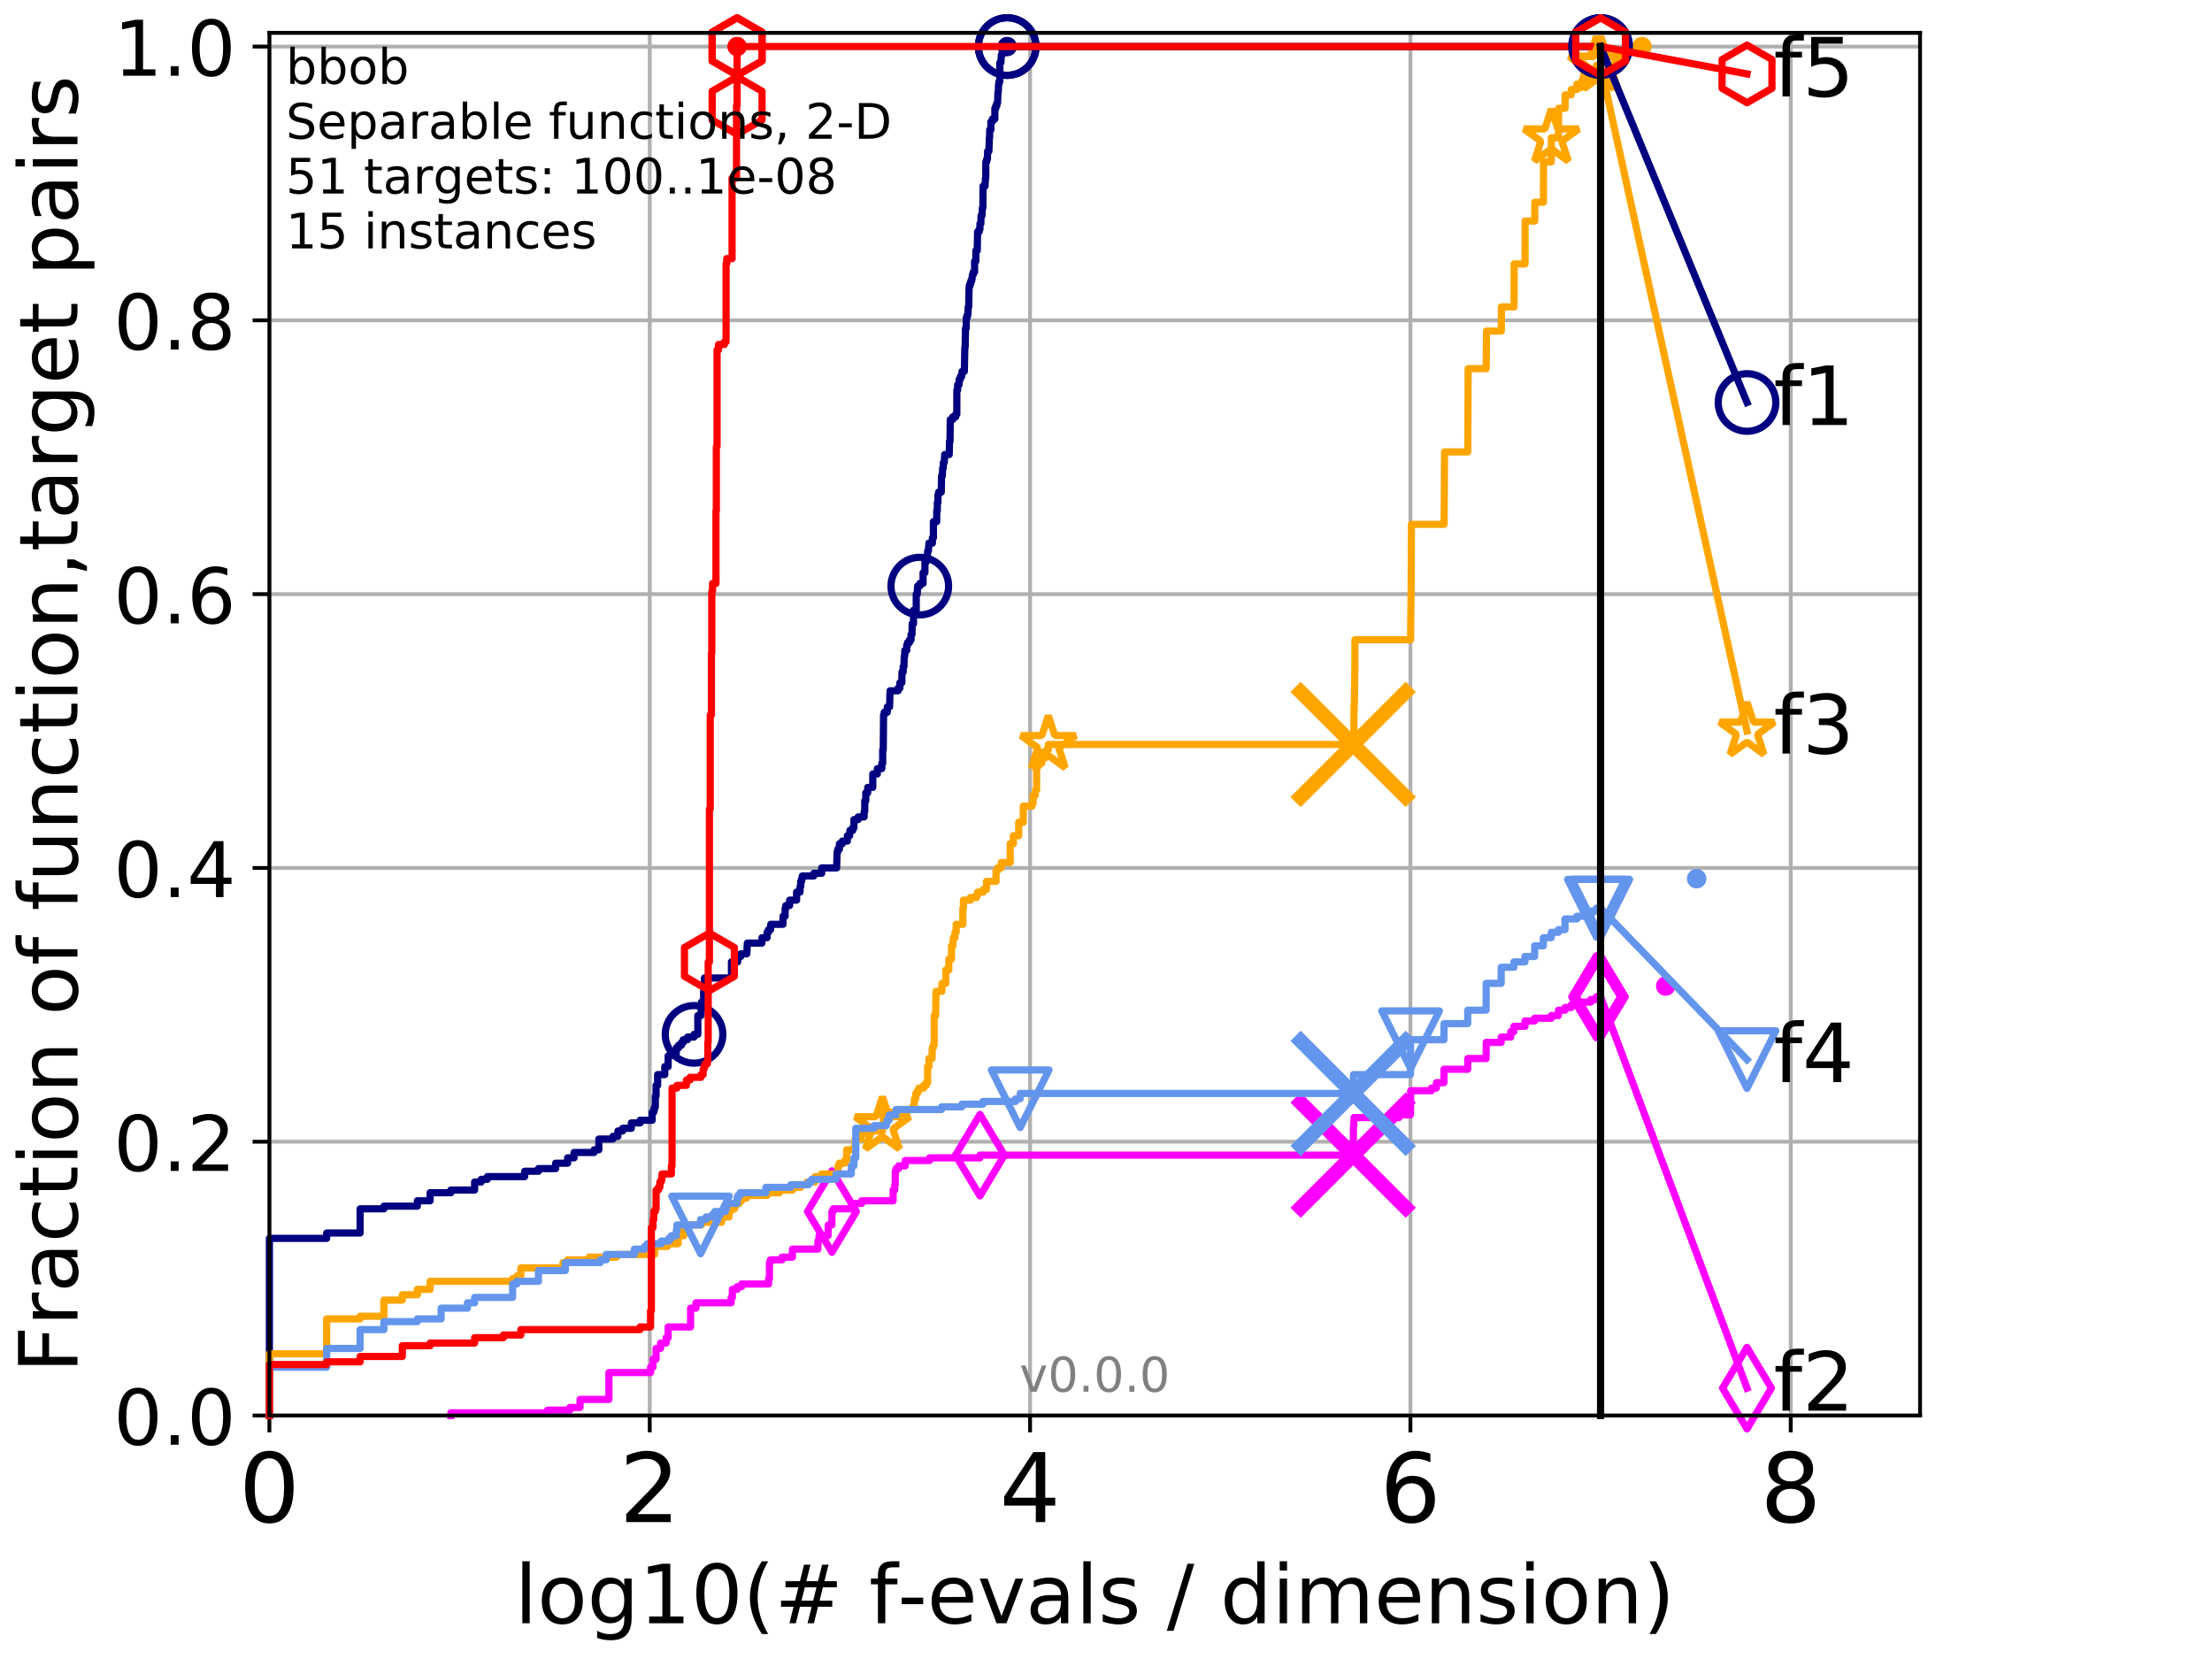 <?xml version="1.0" encoding="utf-8" standalone="no"?>
<!DOCTYPE svg PUBLIC "-//W3C//DTD SVG 1.1//EN"
  "http://www.w3.org/Graphics/SVG/1.1/DTD/svg11.dtd">
<!-- Created with matplotlib (http://matplotlib.org/) -->
<svg height="345.6pt" version="1.1" viewBox="0 0 460.8 345.6" width="460.8pt" xmlns="http://www.w3.org/2000/svg" xmlns:xlink="http://www.w3.org/1999/xlink">
 <defs>
  <style type="text/css">
*{stroke-linecap:butt;stroke-linejoin:round;}
  </style>
 </defs>
 <g id="figure_1">
  <g id="patch_1">
   <path d="M 0 345.6 
L 460.8 345.6 
L 460.8 0 
L 0 0 
z
" style="fill:#ffffff;"/>
  </g>
  <g id="axes_1">
   <g id="patch_2">
    <path d="M 56.12 294.88 
L 399.984 294.88 
L 399.984 6.845 
L 56.12 6.845 
z
" style="fill:#ffffff;"/>
   </g>
   <g id="matplotlib.axis_1">
    <g id="xtick_1">
     <g id="line2d_1">
      <path clip-path="url(#p3d5c6c03fa)" d="M 56.12 294.88 
L 56.12 6.845 
" style="fill:none;stroke:#b0b0b0;stroke-linecap:square;stroke-width:0.8;"/>
     </g>
     <g id="line2d_2">
      <defs>
       <path d="M 0 0 
L 0 3.5 
" id="mf942ad2086" style="stroke:#000000;stroke-width:0.8;"/>
      </defs>
      <g>
       <use style="stroke:#000000;stroke-width:0.8;" x="56.12" xlink:href="#mf942ad2086" y="294.88"/>
      </g>
     </g>
     <g id="text_1">
      <!-- 0 -->
      <defs>
       <path d="M 31.781 66.406 
Q 24.172 66.406 20.328 58.906 
Q 16.5 51.422 16.5 36.375 
Q 16.5 21.391 20.328 13.891 
Q 24.172 6.391 31.781 6.391 
Q 39.453 6.391 43.281 13.891 
Q 47.125 21.391 47.125 36.375 
Q 47.125 51.422 43.281 58.906 
Q 39.453 66.406 31.781 66.406 
z
M 31.781 74.219 
Q 44.047 74.219 50.516 64.516 
Q 56.984 54.828 56.984 36.375 
Q 56.984 17.969 50.516 8.266 
Q 44.047 -1.422 31.781 -1.422 
Q 19.531 -1.422 13.062 8.266 
Q 6.594 17.969 6.594 36.375 
Q 6.594 54.828 13.062 64.516 
Q 19.531 74.219 31.781 74.219 
z
" id="DejaVuSans-30"/>
      </defs>
      <g transform="translate(49.758 317.077)scale(0.2 -0.2)">
       <use xlink:href="#DejaVuSans-30"/>
      </g>
     </g>
    </g>
    <g id="xtick_2">
     <g id="line2d_3">
      <path clip-path="url(#p3d5c6c03fa)" d="M 135.351 294.88 
L 135.351 6.845 
" style="fill:none;stroke:#b0b0b0;stroke-linecap:square;stroke-width:0.8;"/>
     </g>
     <g id="line2d_4">
      <g>
       <use style="stroke:#000000;stroke-width:0.8;" x="135.351" xlink:href="#mf942ad2086" y="294.88"/>
      </g>
     </g>
     <g id="text_2">
      <!-- 2 -->
      <defs>
       <path d="M 19.188 8.297 
L 53.609 8.297 
L 53.609 0 
L 7.328 0 
L 7.328 8.297 
Q 12.938 14.109 22.625 23.891 
Q 32.328 33.688 34.812 36.531 
Q 39.547 41.844 41.422 45.531 
Q 43.312 49.219 43.312 52.781 
Q 43.312 58.594 39.234 62.25 
Q 35.156 65.922 28.609 65.922 
Q 23.969 65.922 18.812 64.312 
Q 13.672 62.703 7.812 59.422 
L 7.812 69.391 
Q 13.766 71.781 18.938 73 
Q 24.125 74.219 28.422 74.219 
Q 39.75 74.219 46.484 68.547 
Q 53.219 62.891 53.219 53.422 
Q 53.219 48.922 51.531 44.891 
Q 49.859 40.875 45.406 35.406 
Q 44.188 33.984 37.641 27.219 
Q 31.109 20.453 19.188 8.297 
z
" id="DejaVuSans-32"/>
      </defs>
      <g transform="translate(128.989 317.077)scale(0.2 -0.2)">
       <use xlink:href="#DejaVuSans-32"/>
      </g>
     </g>
    </g>
    <g id="xtick_3">
     <g id="line2d_5">
      <path clip-path="url(#p3d5c6c03fa)" d="M 214.583 294.88 
L 214.583 6.845 
" style="fill:none;stroke:#b0b0b0;stroke-linecap:square;stroke-width:0.8;"/>
     </g>
     <g id="line2d_6">
      <g>
       <use style="stroke:#000000;stroke-width:0.8;" x="214.583" xlink:href="#mf942ad2086" y="294.88"/>
      </g>
     </g>
     <g id="text_3">
      <!-- 4 -->
      <defs>
       <path d="M 37.797 64.312 
L 12.891 25.391 
L 37.797 25.391 
z
M 35.203 72.906 
L 47.609 72.906 
L 47.609 25.391 
L 58.016 25.391 
L 58.016 17.188 
L 47.609 17.188 
L 47.609 0 
L 37.797 0 
L 37.797 17.188 
L 4.891 17.188 
L 4.891 26.703 
z
" id="DejaVuSans-34"/>
      </defs>
      <g transform="translate(208.22 317.077)scale(0.2 -0.2)">
       <use xlink:href="#DejaVuSans-34"/>
      </g>
     </g>
    </g>
    <g id="xtick_4">
     <g id="line2d_7">
      <path clip-path="url(#p3d5c6c03fa)" d="M 293.814 294.88 
L 293.814 6.845 
" style="fill:none;stroke:#b0b0b0;stroke-linecap:square;stroke-width:0.8;"/>
     </g>
     <g id="line2d_8">
      <g>
       <use style="stroke:#000000;stroke-width:0.8;" x="293.814" xlink:href="#mf942ad2086" y="294.88"/>
      </g>
     </g>
     <g id="text_4">
      <!-- 6 -->
      <defs>
       <path d="M 33.016 40.375 
Q 26.375 40.375 22.484 35.828 
Q 18.609 31.297 18.609 23.391 
Q 18.609 15.531 22.484 10.953 
Q 26.375 6.391 33.016 6.391 
Q 39.656 6.391 43.531 10.953 
Q 47.406 15.531 47.406 23.391 
Q 47.406 31.297 43.531 35.828 
Q 39.656 40.375 33.016 40.375 
z
M 52.594 71.297 
L 52.594 62.312 
Q 48.875 64.062 45.094 64.984 
Q 41.312 65.922 37.594 65.922 
Q 27.828 65.922 22.672 59.328 
Q 17.531 52.734 16.797 39.406 
Q 19.672 43.656 24.016 45.922 
Q 28.375 48.188 33.594 48.188 
Q 44.578 48.188 50.953 41.516 
Q 57.328 34.859 57.328 23.391 
Q 57.328 12.156 50.688 5.359 
Q 44.047 -1.422 33.016 -1.422 
Q 20.359 -1.422 13.672 8.266 
Q 6.984 17.969 6.984 36.375 
Q 6.984 53.656 15.188 63.938 
Q 23.391 74.219 37.203 74.219 
Q 40.922 74.219 44.703 73.484 
Q 48.484 72.75 52.594 71.297 
z
" id="DejaVuSans-36"/>
      </defs>
      <g transform="translate(287.452 317.077)scale(0.2 -0.2)">
       <use xlink:href="#DejaVuSans-36"/>
      </g>
     </g>
    </g>
    <g id="xtick_5">
     <g id="line2d_9">
      <path clip-path="url(#p3d5c6c03fa)" d="M 373.045 294.88 
L 373.045 6.845 
" style="fill:none;stroke:#b0b0b0;stroke-linecap:square;stroke-width:0.8;"/>
     </g>
     <g id="line2d_10">
      <g>
       <use style="stroke:#000000;stroke-width:0.8;" x="373.045" xlink:href="#mf942ad2086" y="294.88"/>
      </g>
     </g>
     <g id="text_5">
      <!-- 8 -->
      <defs>
       <path d="M 31.781 34.625 
Q 24.75 34.625 20.719 30.859 
Q 16.703 27.094 16.703 20.516 
Q 16.703 13.922 20.719 10.156 
Q 24.75 6.391 31.781 6.391 
Q 38.812 6.391 42.859 10.172 
Q 46.922 13.969 46.922 20.516 
Q 46.922 27.094 42.891 30.859 
Q 38.875 34.625 31.781 34.625 
z
M 21.922 38.812 
Q 15.578 40.375 12.031 44.719 
Q 8.5 49.078 8.5 55.328 
Q 8.5 64.062 14.719 69.141 
Q 20.953 74.219 31.781 74.219 
Q 42.672 74.219 48.875 69.141 
Q 55.078 64.062 55.078 55.328 
Q 55.078 49.078 51.531 44.719 
Q 48 40.375 41.703 38.812 
Q 48.828 37.156 52.797 32.312 
Q 56.781 27.484 56.781 20.516 
Q 56.781 9.906 50.312 4.234 
Q 43.844 -1.422 31.781 -1.422 
Q 19.734 -1.422 13.25 4.234 
Q 6.781 9.906 6.781 20.516 
Q 6.781 27.484 10.781 32.312 
Q 14.797 37.156 21.922 38.812 
z
M 18.312 54.391 
Q 18.312 48.734 21.844 45.562 
Q 25.391 42.391 31.781 42.391 
Q 38.141 42.391 41.719 45.562 
Q 45.312 48.734 45.312 54.391 
Q 45.312 60.062 41.719 63.234 
Q 38.141 66.406 31.781 66.406 
Q 25.391 66.406 21.844 63.234 
Q 18.312 60.062 18.312 54.391 
z
" id="DejaVuSans-38"/>
      </defs>
      <g transform="translate(366.683 317.077)scale(0.2 -0.2)">
       <use xlink:href="#DejaVuSans-38"/>
      </g>
     </g>
    </g>
    <g id="text_6">
     <!-- log10(# f-evals / dimension) -->
     <defs>
      <path d="M 9.422 75.984 
L 18.406 75.984 
L 18.406 0 
L 9.422 0 
z
" id="DejaVuSans-6c"/>
      <path d="M 30.609 48.391 
Q 23.391 48.391 19.188 42.75 
Q 14.984 37.109 14.984 27.297 
Q 14.984 17.484 19.156 11.844 
Q 23.344 6.203 30.609 6.203 
Q 37.797 6.203 41.984 11.859 
Q 46.188 17.531 46.188 27.297 
Q 46.188 37.016 41.984 42.703 
Q 37.797 48.391 30.609 48.391 
z
M 30.609 56 
Q 42.328 56 49.016 48.375 
Q 55.719 40.766 55.719 27.297 
Q 55.719 13.875 49.016 6.219 
Q 42.328 -1.422 30.609 -1.422 
Q 18.844 -1.422 12.172 6.219 
Q 5.516 13.875 5.516 27.297 
Q 5.516 40.766 12.172 48.375 
Q 18.844 56 30.609 56 
z
" id="DejaVuSans-6f"/>
      <path d="M 45.406 27.984 
Q 45.406 37.75 41.375 43.109 
Q 37.359 48.484 30.078 48.484 
Q 22.859 48.484 18.828 43.109 
Q 14.797 37.75 14.797 27.984 
Q 14.797 18.266 18.828 12.891 
Q 22.859 7.516 30.078 7.516 
Q 37.359 7.516 41.375 12.891 
Q 45.406 18.266 45.406 27.984 
z
M 54.391 6.781 
Q 54.391 -7.172 48.188 -13.984 
Q 42 -20.797 29.203 -20.797 
Q 24.469 -20.797 20.266 -20.094 
Q 16.062 -19.391 12.109 -17.922 
L 12.109 -9.188 
Q 16.062 -11.328 19.922 -12.344 
Q 23.781 -13.375 27.781 -13.375 
Q 36.625 -13.375 41.016 -8.766 
Q 45.406 -4.156 45.406 5.172 
L 45.406 9.625 
Q 42.625 4.781 38.281 2.391 
Q 33.938 0 27.875 0 
Q 17.828 0 11.672 7.656 
Q 5.516 15.328 5.516 27.984 
Q 5.516 40.672 11.672 48.328 
Q 17.828 56 27.875 56 
Q 33.938 56 38.281 53.609 
Q 42.625 51.219 45.406 46.391 
L 45.406 54.688 
L 54.391 54.688 
z
" id="DejaVuSans-67"/>
      <path d="M 12.406 8.297 
L 28.516 8.297 
L 28.516 63.922 
L 10.984 60.406 
L 10.984 69.391 
L 28.422 72.906 
L 38.281 72.906 
L 38.281 8.297 
L 54.391 8.297 
L 54.391 0 
L 12.406 0 
z
" id="DejaVuSans-31"/>
      <path d="M 31 75.875 
Q 24.469 64.656 21.281 53.656 
Q 18.109 42.672 18.109 31.391 
Q 18.109 20.125 21.312 9.062 
Q 24.516 -2 31 -13.188 
L 23.188 -13.188 
Q 15.875 -1.703 12.234 9.375 
Q 8.594 20.453 8.594 31.391 
Q 8.594 42.281 12.203 53.312 
Q 15.828 64.359 23.188 75.875 
z
" id="DejaVuSans-28"/>
      <path d="M 51.125 44 
L 36.922 44 
L 32.812 27.688 
L 47.125 27.688 
z
M 43.797 71.781 
L 38.719 51.516 
L 52.984 51.516 
L 58.109 71.781 
L 65.922 71.781 
L 60.891 51.516 
L 76.125 51.516 
L 76.125 44 
L 58.984 44 
L 54.984 27.688 
L 70.516 27.688 
L 70.516 20.219 
L 53.078 20.219 
L 48 0 
L 40.188 0 
L 45.219 20.219 
L 30.906 20.219 
L 25.875 0 
L 18.016 0 
L 23.094 20.219 
L 7.719 20.219 
L 7.719 27.688 
L 24.906 27.688 
L 29 44 
L 13.281 44 
L 13.281 51.516 
L 30.906 51.516 
L 35.891 71.781 
z
" id="DejaVuSans-23"/>
      <path id="DejaVuSans-20"/>
      <path d="M 37.109 75.984 
L 37.109 68.5 
L 28.516 68.5 
Q 23.688 68.5 21.797 66.547 
Q 19.922 64.594 19.922 59.516 
L 19.922 54.688 
L 34.719 54.688 
L 34.719 47.703 
L 19.922 47.703 
L 19.922 0 
L 10.891 0 
L 10.891 47.703 
L 2.297 47.703 
L 2.297 54.688 
L 10.891 54.688 
L 10.891 58.5 
Q 10.891 67.625 15.141 71.797 
Q 19.391 75.984 28.609 75.984 
z
" id="DejaVuSans-66"/>
      <path d="M 4.891 31.391 
L 31.203 31.391 
L 31.203 23.391 
L 4.891 23.391 
z
" id="DejaVuSans-2d"/>
      <path d="M 56.203 29.594 
L 56.203 25.203 
L 14.891 25.203 
Q 15.484 15.922 20.484 11.062 
Q 25.484 6.203 34.422 6.203 
Q 39.594 6.203 44.453 7.469 
Q 49.312 8.734 54.109 11.281 
L 54.109 2.781 
Q 49.266 0.734 44.188 -0.344 
Q 39.109 -1.422 33.891 -1.422 
Q 20.797 -1.422 13.156 6.188 
Q 5.516 13.812 5.516 26.812 
Q 5.516 40.234 12.766 48.109 
Q 20.016 56 32.328 56 
Q 43.359 56 49.781 48.891 
Q 56.203 41.797 56.203 29.594 
z
M 47.219 32.234 
Q 47.125 39.594 43.094 43.984 
Q 39.062 48.391 32.422 48.391 
Q 24.906 48.391 20.391 44.141 
Q 15.875 39.891 15.188 32.172 
z
" id="DejaVuSans-65"/>
      <path d="M 2.984 54.688 
L 12.5 54.688 
L 29.594 8.797 
L 46.688 54.688 
L 56.203 54.688 
L 35.688 0 
L 23.484 0 
z
" id="DejaVuSans-76"/>
      <path d="M 34.281 27.484 
Q 23.391 27.484 19.188 25 
Q 14.984 22.516 14.984 16.5 
Q 14.984 11.719 18.141 8.906 
Q 21.297 6.109 26.703 6.109 
Q 34.188 6.109 38.703 11.406 
Q 43.219 16.703 43.219 25.484 
L 43.219 27.484 
z
M 52.203 31.203 
L 52.203 0 
L 43.219 0 
L 43.219 8.297 
Q 40.141 3.328 35.547 0.953 
Q 30.953 -1.422 24.312 -1.422 
Q 15.922 -1.422 10.953 3.297 
Q 6 8.016 6 15.922 
Q 6 25.141 12.172 29.828 
Q 18.359 34.516 30.609 34.516 
L 43.219 34.516 
L 43.219 35.406 
Q 43.219 41.609 39.141 45 
Q 35.062 48.391 27.688 48.391 
Q 23 48.391 18.547 47.266 
Q 14.109 46.141 10.016 43.891 
L 10.016 52.203 
Q 14.938 54.109 19.578 55.047 
Q 24.219 56 28.609 56 
Q 40.484 56 46.344 49.844 
Q 52.203 43.703 52.203 31.203 
z
" id="DejaVuSans-61"/>
      <path d="M 44.281 53.078 
L 44.281 44.578 
Q 40.484 46.531 36.375 47.5 
Q 32.281 48.484 27.875 48.484 
Q 21.188 48.484 17.844 46.438 
Q 14.5 44.391 14.5 40.281 
Q 14.5 37.156 16.891 35.375 
Q 19.281 33.594 26.516 31.984 
L 29.594 31.297 
Q 39.156 29.25 43.188 25.516 
Q 47.219 21.781 47.219 15.094 
Q 47.219 7.469 41.188 3.016 
Q 35.156 -1.422 24.609 -1.422 
Q 20.219 -1.422 15.453 -0.562 
Q 10.688 0.297 5.422 2 
L 5.422 11.281 
Q 10.406 8.688 15.234 7.391 
Q 20.062 6.109 24.812 6.109 
Q 31.156 6.109 34.562 8.281 
Q 37.984 10.453 37.984 14.406 
Q 37.984 18.062 35.516 20.016 
Q 33.062 21.969 24.703 23.781 
L 21.578 24.516 
Q 13.234 26.266 9.516 29.906 
Q 5.812 33.547 5.812 39.891 
Q 5.812 47.609 11.281 51.797 
Q 16.75 56 26.812 56 
Q 31.781 56 36.172 55.266 
Q 40.578 54.547 44.281 53.078 
z
" id="DejaVuSans-73"/>
      <path d="M 25.391 72.906 
L 33.688 72.906 
L 8.297 -9.281 
L 0 -9.281 
z
" id="DejaVuSans-2f"/>
      <path d="M 45.406 46.391 
L 45.406 75.984 
L 54.391 75.984 
L 54.391 0 
L 45.406 0 
L 45.406 8.203 
Q 42.578 3.328 38.25 0.953 
Q 33.938 -1.422 27.875 -1.422 
Q 17.969 -1.422 11.734 6.484 
Q 5.516 14.406 5.516 27.297 
Q 5.516 40.188 11.734 48.094 
Q 17.969 56 27.875 56 
Q 33.938 56 38.25 53.625 
Q 42.578 51.266 45.406 46.391 
z
M 14.797 27.297 
Q 14.797 17.391 18.875 11.75 
Q 22.953 6.109 30.078 6.109 
Q 37.203 6.109 41.297 11.75 
Q 45.406 17.391 45.406 27.297 
Q 45.406 37.203 41.297 42.844 
Q 37.203 48.484 30.078 48.484 
Q 22.953 48.484 18.875 42.844 
Q 14.797 37.203 14.797 27.297 
z
" id="DejaVuSans-64"/>
      <path d="M 9.422 54.688 
L 18.406 54.688 
L 18.406 0 
L 9.422 0 
z
M 9.422 75.984 
L 18.406 75.984 
L 18.406 64.594 
L 9.422 64.594 
z
" id="DejaVuSans-69"/>
      <path d="M 52 44.188 
Q 55.375 50.25 60.062 53.125 
Q 64.75 56 71.094 56 
Q 79.641 56 84.281 50.016 
Q 88.922 44.047 88.922 33.016 
L 88.922 0 
L 79.891 0 
L 79.891 32.719 
Q 79.891 40.578 77.094 44.375 
Q 74.312 48.188 68.609 48.188 
Q 61.625 48.188 57.562 43.547 
Q 53.516 38.922 53.516 30.906 
L 53.516 0 
L 44.484 0 
L 44.484 32.719 
Q 44.484 40.625 41.703 44.406 
Q 38.922 48.188 33.109 48.188 
Q 26.219 48.188 22.156 43.531 
Q 18.109 38.875 18.109 30.906 
L 18.109 0 
L 9.078 0 
L 9.078 54.688 
L 18.109 54.688 
L 18.109 46.188 
Q 21.188 51.219 25.484 53.609 
Q 29.781 56 35.688 56 
Q 41.656 56 45.828 52.969 
Q 50 49.953 52 44.188 
z
" id="DejaVuSans-6d"/>
      <path d="M 54.891 33.016 
L 54.891 0 
L 45.906 0 
L 45.906 32.719 
Q 45.906 40.484 42.875 44.328 
Q 39.844 48.188 33.797 48.188 
Q 26.516 48.188 22.312 43.547 
Q 18.109 38.922 18.109 30.906 
L 18.109 0 
L 9.078 0 
L 9.078 54.688 
L 18.109 54.688 
L 18.109 46.188 
Q 21.344 51.125 25.703 53.562 
Q 30.078 56 35.797 56 
Q 45.219 56 50.047 50.172 
Q 54.891 44.344 54.891 33.016 
z
" id="DejaVuSans-6e"/>
      <path d="M 8.016 75.875 
L 15.828 75.875 
Q 23.141 64.359 26.781 53.312 
Q 30.422 42.281 30.422 31.391 
Q 30.422 20.453 26.781 9.375 
Q 23.141 -1.703 15.828 -13.188 
L 8.016 -13.188 
Q 14.5 -2 17.703 9.062 
Q 20.906 20.125 20.906 31.391 
Q 20.906 42.672 17.703 53.656 
Q 14.5 64.656 8.016 75.875 
z
" id="DejaVuSans-29"/>
     </defs>
     <g transform="translate(107.211 338.154)scale(0.17 -0.17)">
      <use xlink:href="#DejaVuSans-6c"/>
      <use x="27.783" xlink:href="#DejaVuSans-6f"/>
      <use x="88.965" xlink:href="#DejaVuSans-67"/>
      <use x="152.441" xlink:href="#DejaVuSans-31"/>
      <use x="216.064" xlink:href="#DejaVuSans-30"/>
      <use x="279.688" xlink:href="#DejaVuSans-28"/>
      <use x="318.701" xlink:href="#DejaVuSans-23"/>
      <use x="402.49" xlink:href="#DejaVuSans-20"/>
      <use x="434.277" xlink:href="#DejaVuSans-66"/>
      <use x="469.404" xlink:href="#DejaVuSans-2d"/>
      <use x="505.488" xlink:href="#DejaVuSans-65"/>
      <use x="567.012" xlink:href="#DejaVuSans-76"/>
      <use x="626.191" xlink:href="#DejaVuSans-61"/>
      <use x="687.471" xlink:href="#DejaVuSans-6c"/>
      <use x="715.254" xlink:href="#DejaVuSans-73"/>
      <use x="767.354" xlink:href="#DejaVuSans-20"/>
      <use x="799.141" xlink:href="#DejaVuSans-2f"/>
      <use x="832.832" xlink:href="#DejaVuSans-20"/>
      <use x="864.619" xlink:href="#DejaVuSans-64"/>
      <use x="928.096" xlink:href="#DejaVuSans-69"/>
      <use x="955.879" xlink:href="#DejaVuSans-6d"/>
      <use x="1053.291" xlink:href="#DejaVuSans-65"/>
      <use x="1114.814" xlink:href="#DejaVuSans-6e"/>
      <use x="1178.193" xlink:href="#DejaVuSans-73"/>
      <use x="1230.293" xlink:href="#DejaVuSans-69"/>
      <use x="1258.076" xlink:href="#DejaVuSans-6f"/>
      <use x="1319.258" xlink:href="#DejaVuSans-6e"/>
      <use x="1382.637" xlink:href="#DejaVuSans-29"/>
     </g>
    </g>
   </g>
   <g id="matplotlib.axis_2">
    <g id="ytick_1">
     <g id="line2d_11">
      <path clip-path="url(#p3d5c6c03fa)" d="M 56.12 294.88 
L 399.984 294.88 
" style="fill:none;stroke:#b0b0b0;stroke-linecap:square;stroke-width:0.8;"/>
     </g>
     <g id="line2d_12">
      <defs>
       <path d="M 0 0 
L -3.5 0 
" id="me238e0b016" style="stroke:#000000;stroke-width:0.8;"/>
      </defs>
      <g>
       <use style="stroke:#000000;stroke-width:0.8;" x="56.12" xlink:href="#me238e0b016" y="294.88"/>
      </g>
     </g>
     <g id="text_7">
      <!-- 0.0 -->
      <defs>
       <path d="M 10.688 12.406 
L 21 12.406 
L 21 0 
L 10.688 0 
z
" id="DejaVuSans-2e"/>
      </defs>
      <g transform="translate(23.675 300.959)scale(0.16 -0.16)">
       <use xlink:href="#DejaVuSans-30"/>
       <use x="63.623" xlink:href="#DejaVuSans-2e"/>
       <use x="95.41" xlink:href="#DejaVuSans-30"/>
      </g>
     </g>
    </g>
    <g id="ytick_2">
     <g id="line2d_13">
      <path clip-path="url(#p3d5c6c03fa)" d="M 56.12 237.843 
L 399.984 237.843 
" style="fill:none;stroke:#b0b0b0;stroke-linecap:square;stroke-width:0.8;"/>
     </g>
     <g id="line2d_14">
      <g>
       <use style="stroke:#000000;stroke-width:0.8;" x="56.12" xlink:href="#me238e0b016" y="237.843"/>
      </g>
     </g>
     <g id="text_8">
      <!-- 0.2 -->
      <g transform="translate(23.675 243.922)scale(0.16 -0.16)">
       <use xlink:href="#DejaVuSans-30"/>
       <use x="63.623" xlink:href="#DejaVuSans-2e"/>
       <use x="95.41" xlink:href="#DejaVuSans-32"/>
      </g>
     </g>
    </g>
    <g id="ytick_3">
     <g id="line2d_15">
      <path clip-path="url(#p3d5c6c03fa)" d="M 56.12 180.807 
L 399.984 180.807 
" style="fill:none;stroke:#b0b0b0;stroke-linecap:square;stroke-width:0.8;"/>
     </g>
     <g id="line2d_16">
      <g>
       <use style="stroke:#000000;stroke-width:0.8;" x="56.12" xlink:href="#me238e0b016" y="180.807"/>
      </g>
     </g>
     <g id="text_9">
      <!-- 0.4 -->
      <g transform="translate(23.675 186.886)scale(0.16 -0.16)">
       <use xlink:href="#DejaVuSans-30"/>
       <use x="63.623" xlink:href="#DejaVuSans-2e"/>
       <use x="95.41" xlink:href="#DejaVuSans-34"/>
      </g>
     </g>
    </g>
    <g id="ytick_4">
     <g id="line2d_17">
      <path clip-path="url(#p3d5c6c03fa)" d="M 56.12 123.77 
L 399.984 123.77 
" style="fill:none;stroke:#b0b0b0;stroke-linecap:square;stroke-width:0.8;"/>
     </g>
     <g id="line2d_18">
      <g>
       <use style="stroke:#000000;stroke-width:0.8;" x="56.12" xlink:href="#me238e0b016" y="123.77"/>
      </g>
     </g>
     <g id="text_10">
      <!-- 0.6 -->
      <g transform="translate(23.675 129.849)scale(0.16 -0.16)">
       <use xlink:href="#DejaVuSans-30"/>
       <use x="63.623" xlink:href="#DejaVuSans-2e"/>
       <use x="95.41" xlink:href="#DejaVuSans-36"/>
      </g>
     </g>
    </g>
    <g id="ytick_5">
     <g id="line2d_19">
      <path clip-path="url(#p3d5c6c03fa)" d="M 56.12 66.734 
L 399.984 66.734 
" style="fill:none;stroke:#b0b0b0;stroke-linecap:square;stroke-width:0.8;"/>
     </g>
     <g id="line2d_20">
      <g>
       <use style="stroke:#000000;stroke-width:0.8;" x="56.12" xlink:href="#me238e0b016" y="66.734"/>
      </g>
     </g>
     <g id="text_11">
      <!-- 0.8 -->
      <g transform="translate(23.675 72.812)scale(0.16 -0.16)">
       <use xlink:href="#DejaVuSans-30"/>
       <use x="63.623" xlink:href="#DejaVuSans-2e"/>
       <use x="95.41" xlink:href="#DejaVuSans-38"/>
      </g>
     </g>
    </g>
    <g id="ytick_6">
     <g id="line2d_21">
      <path clip-path="url(#p3d5c6c03fa)" d="M 56.12 9.697 
L 399.984 9.697 
" style="fill:none;stroke:#b0b0b0;stroke-linecap:square;stroke-width:0.8;"/>
     </g>
     <g id="line2d_22">
      <g>
       <use style="stroke:#000000;stroke-width:0.8;" x="56.12" xlink:href="#me238e0b016" y="9.697"/>
      </g>
     </g>
     <g id="text_12">
      <!-- 1.0 -->
      <g transform="translate(23.675 15.776)scale(0.16 -0.16)">
       <use xlink:href="#DejaVuSans-31"/>
       <use x="63.623" xlink:href="#DejaVuSans-2e"/>
       <use x="95.41" xlink:href="#DejaVuSans-30"/>
      </g>
     </g>
    </g>
    <g id="text_13">
     <!-- Fraction of function,target pairs -->
     <defs>
      <path d="M 9.812 72.906 
L 51.703 72.906 
L 51.703 64.594 
L 19.672 64.594 
L 19.672 43.109 
L 48.578 43.109 
L 48.578 34.812 
L 19.672 34.812 
L 19.672 0 
L 9.812 0 
z
" id="DejaVuSans-46"/>
      <path d="M 41.109 46.297 
Q 39.594 47.172 37.812 47.578 
Q 36.031 48 33.891 48 
Q 26.266 48 22.188 43.047 
Q 18.109 38.094 18.109 28.812 
L 18.109 0 
L 9.078 0 
L 9.078 54.688 
L 18.109 54.688 
L 18.109 46.188 
Q 20.953 51.172 25.484 53.578 
Q 30.031 56 36.531 56 
Q 37.453 56 38.578 55.875 
Q 39.703 55.766 41.062 55.516 
z
" id="DejaVuSans-72"/>
      <path d="M 48.781 52.594 
L 48.781 44.188 
Q 44.969 46.297 41.141 47.344 
Q 37.312 48.391 33.406 48.391 
Q 24.656 48.391 19.812 42.844 
Q 14.984 37.312 14.984 27.297 
Q 14.984 17.281 19.812 11.734 
Q 24.656 6.203 33.406 6.203 
Q 37.312 6.203 41.141 7.25 
Q 44.969 8.297 48.781 10.406 
L 48.781 2.094 
Q 45.016 0.344 40.984 -0.531 
Q 36.969 -1.422 32.422 -1.422 
Q 20.062 -1.422 12.781 6.344 
Q 5.516 14.109 5.516 27.297 
Q 5.516 40.672 12.859 48.328 
Q 20.219 56 33.016 56 
Q 37.156 56 41.109 55.141 
Q 45.062 54.297 48.781 52.594 
z
" id="DejaVuSans-63"/>
      <path d="M 18.312 70.219 
L 18.312 54.688 
L 36.812 54.688 
L 36.812 47.703 
L 18.312 47.703 
L 18.312 18.016 
Q 18.312 11.328 20.141 9.422 
Q 21.969 7.516 27.594 7.516 
L 36.812 7.516 
L 36.812 0 
L 27.594 0 
Q 17.188 0 13.234 3.875 
Q 9.281 7.766 9.281 18.016 
L 9.281 47.703 
L 2.688 47.703 
L 2.688 54.688 
L 9.281 54.688 
L 9.281 70.219 
z
" id="DejaVuSans-74"/>
      <path d="M 8.5 21.578 
L 8.5 54.688 
L 17.484 54.688 
L 17.484 21.922 
Q 17.484 14.156 20.5 10.266 
Q 23.531 6.391 29.594 6.391 
Q 36.859 6.391 41.078 11.031 
Q 45.312 15.672 45.312 23.688 
L 45.312 54.688 
L 54.297 54.688 
L 54.297 0 
L 45.312 0 
L 45.312 8.406 
Q 42.047 3.422 37.719 1 
Q 33.406 -1.422 27.688 -1.422 
Q 18.266 -1.422 13.375 4.438 
Q 8.5 10.297 8.5 21.578 
z
M 31.109 56 
z
" id="DejaVuSans-75"/>
      <path d="M 11.719 12.406 
L 22.016 12.406 
L 22.016 4 
L 14.016 -11.625 
L 7.719 -11.625 
L 11.719 4 
z
" id="DejaVuSans-2c"/>
      <path d="M 18.109 8.203 
L 18.109 -20.797 
L 9.078 -20.797 
L 9.078 54.688 
L 18.109 54.688 
L 18.109 46.391 
Q 20.953 51.266 25.266 53.625 
Q 29.594 56 35.594 56 
Q 45.562 56 51.781 48.094 
Q 58.016 40.188 58.016 27.297 
Q 58.016 14.406 51.781 6.484 
Q 45.562 -1.422 35.594 -1.422 
Q 29.594 -1.422 25.266 0.953 
Q 20.953 3.328 18.109 8.203 
z
M 48.688 27.297 
Q 48.688 37.203 44.609 42.844 
Q 40.531 48.484 33.406 48.484 
Q 26.266 48.484 22.188 42.844 
Q 18.109 37.203 18.109 27.297 
Q 18.109 17.391 22.188 11.75 
Q 26.266 6.109 33.406 6.109 
Q 40.531 6.109 44.609 11.75 
Q 48.688 17.391 48.688 27.297 
z
" id="DejaVuSans-70"/>
     </defs>
     <g transform="translate(16.14 286.002)rotate(-90)scale(0.17 -0.17)">
      <use xlink:href="#DejaVuSans-46"/>
      <use x="57.41" xlink:href="#DejaVuSans-72"/>
      <use x="98.523" xlink:href="#DejaVuSans-61"/>
      <use x="159.803" xlink:href="#DejaVuSans-63"/>
      <use x="214.783" xlink:href="#DejaVuSans-74"/>
      <use x="253.992" xlink:href="#DejaVuSans-69"/>
      <use x="281.775" xlink:href="#DejaVuSans-6f"/>
      <use x="342.957" xlink:href="#DejaVuSans-6e"/>
      <use x="406.336" xlink:href="#DejaVuSans-20"/>
      <use x="438.123" xlink:href="#DejaVuSans-6f"/>
      <use x="499.305" xlink:href="#DejaVuSans-66"/>
      <use x="534.51" xlink:href="#DejaVuSans-20"/>
      <use x="566.297" xlink:href="#DejaVuSans-66"/>
      <use x="601.502" xlink:href="#DejaVuSans-75"/>
      <use x="664.881" xlink:href="#DejaVuSans-6e"/>
      <use x="728.26" xlink:href="#DejaVuSans-63"/>
      <use x="783.24" xlink:href="#DejaVuSans-74"/>
      <use x="822.449" xlink:href="#DejaVuSans-69"/>
      <use x="850.232" xlink:href="#DejaVuSans-6f"/>
      <use x="911.414" xlink:href="#DejaVuSans-6e"/>
      <use x="974.793" xlink:href="#DejaVuSans-2c"/>
      <use x="1006.58" xlink:href="#DejaVuSans-74"/>
      <use x="1045.789" xlink:href="#DejaVuSans-61"/>
      <use x="1107.068" xlink:href="#DejaVuSans-72"/>
      <use x="1148.166" xlink:href="#DejaVuSans-67"/>
      <use x="1211.643" xlink:href="#DejaVuSans-65"/>
      <use x="1273.166" xlink:href="#DejaVuSans-74"/>
      <use x="1312.375" xlink:href="#DejaVuSans-20"/>
      <use x="1344.162" xlink:href="#DejaVuSans-70"/>
      <use x="1407.639" xlink:href="#DejaVuSans-61"/>
      <use x="1468.918" xlink:href="#DejaVuSans-69"/>
      <use x="1496.701" xlink:href="#DejaVuSans-72"/>
      <use x="1537.814" xlink:href="#DejaVuSans-73"/>
     </g>
    </g>
   </g>
   <g id="line2d_23">
    <defs>
     <path d="M 0 1.5 
C 0.398 1.5 0.779 1.342 1.061 1.061 
C 1.342 0.779 1.5 0.398 1.5 0 
C 1.5 -0.398 1.342 -0.779 1.061 -1.061 
C 0.779 -1.342 0.398 -1.5 0 -1.5 
C -0.398 -1.5 -0.779 -1.342 -1.061 -1.061 
C -1.342 -0.779 -1.5 -0.398 -1.5 0 
C -1.5 0.398 -1.342 0.779 -1.061 1.061 
C -0.779 1.342 -0.398 1.5 0 1.5 
z
" id="m7528758830" style="stroke:#000080;"/>
    </defs>
    <g>
     <use style="fill:#000080;stroke:#000080;" x="209.813" xlink:href="#m7528758830" y="9.697"/>
     <use style="fill:#000080;stroke:#000080;" x="209.813" xlink:href="#m7528758830" y="9.697"/>
    </g>
   </g>
   <g id="line2d_24">
    <path d="M 56.12 294.88 
L 56.12 257.974 
L 68.046 257.974 
L 68.046 256.856 
L 75.021 256.856 
L 75.021 251.823 
L 79.971 251.823 
L 79.971 251.264 
L 86.947 251.264 
L 86.947 250.145 
L 89.599 250.145 
L 89.599 248.468 
L 93.923 248.468 
L 93.923 247.909 
L 98.872 247.909 
L 98.872 246.231 
L 100.25 246.231 
L 100.25 245.672 
L 101.525 245.672 
L 101.525 245.113 
L 109.301 245.113 
L 109.301 243.994 
L 112.175 243.994 
L 112.175 243.435 
L 115.748 243.435 
L 115.748 242.317 
L 118.245 242.317 
L 118.245 241.199 
L 119.587 241.199 
L 119.587 240.08 
L 123.767 240.08 
L 123.767 239.521 
L 124.75 239.521 
L 124.75 237.284 
L 127.673 237.284 
L 127.673 236.725 
L 128.716 236.725 
L 128.716 235.607 
L 129.699 235.607 
L 129.699 235.048 
L 131.512 235.048 
L 131.512 233.929 
L 133.346 233.929 
L 133.346 233.37 
L 135.86 233.37 
L 135.86 231.692 
L 136.191 231.692 
L 136.191 231.133 
L 136.354 231.133 
L 136.354 230.574 
L 136.515 230.574 
L 136.515 228.337 
L 136.675 228.337 
L 136.675 226.101 
L 136.991 226.101 
L 136.991 223.864 
L 138.488 223.864 
L 138.488 222.186 
L 139.19 222.186 
L 139.19 219.95 
L 139.732 219.95 
L 139.732 219.39 
L 140.893 219.39 
L 140.893 218.272 
L 141.384 218.272 
L 141.384 217.713 
L 141.98 217.713 
L 141.98 217.154 
L 142.327 217.154 
L 142.327 216.594 
L 143.221 216.594 
L 143.221 216.035 
L 144.582 216.035 
L 144.582 215.476 
L 145.368 215.476 
L 145.368 211.562 
L 146.028 211.562 
L 146.121 208.766 
L 146.575 208.766 
L 146.575 206.529 
L 146.753 206.529 
L 146.753 203.733 
L 152.376 203.733 
L 152.376 200.378 
L 153.67 200.378 
L 153.67 199.26 
L 154.31 199.26 
L 154.31 198.701 
L 155.577 198.701 
L 155.683 196.464 
L 158.723 196.464 
L 158.723 195.346 
L 159.794 195.346 
L 159.794 194.227 
L 160.083 194.227 
L 160.083 193.668 
L 160.526 193.668 
L 160.566 192.55 
L 163.11 192.55 
L 163.11 190.872 
L 163.55 190.872 
L 163.55 189.195 
L 163.716 189.195 
L 163.716 188.635 
L 164.493 188.635 
L 164.493 187.517 
L 165.947 187.517 
L 165.947 185.839 
L 166.659 185.839 
L 166.659 184.721 
L 166.798 184.721 
L 166.798 183.603 
L 166.99 183.603 
L 166.99 183.044 
L 167.127 183.044 
L 167.127 182.484 
L 169.529 182.484 
L 169.529 181.925 
L 171.171 181.925 
L 171.171 180.807 
L 174.283 180.807 
L 174.39 177.452 
L 174.531 177.452 
L 174.531 176.893 
L 174.863 176.893 
L 174.863 175.774 
L 175.459 175.774 
L 175.459 175.215 
L 176.528 175.215 
L 176.528 174.097 
L 176.993 174.097 
L 177.055 172.978 
L 177.654 172.978 
L 177.654 172.419 
L 177.887 172.419 
L 177.887 170.742 
L 178.765 170.742 
L 178.765 170.182 
L 180.015 170.182 
L 180.015 169.064 
L 180.143 169.064 
L 180.143 166.827 
L 180.358 166.827 
L 180.358 165.15 
L 180.756 165.15 
L 180.756 164.031 
L 181.816 164.031 
L 181.816 161.235 
L 182.761 161.235 
L 182.761 160.117 
L 183.697 160.117 
L 183.697 158.999 
L 183.883 158.999 
L 183.883 156.203 
L 183.995 156.203 
L 184.066 148.933 
L 184.207 148.933 
L 184.207 148.374 
L 184.839 148.374 
L 184.839 147.256 
L 185.317 147.256 
L 185.411 143.901 
L 187.089 143.901 
L 187.089 143.342 
L 187.468 143.342 
L 187.468 142.223 
L 187.871 142.223 
L 187.903 139.987 
L 188.153 139.987 
L 188.153 138.868 
L 188.304 138.868 
L 188.375 136.631 
L 188.477 136.631 
L 188.477 135.513 
L 188.881 135.513 
L 188.881 134.395 
L 189.071 134.395 
L 189.071 133.836 
L 189.476 133.836 
L 189.476 133.276 
L 189.791 133.276 
L 189.791 132.158 
L 189.986 132.158 
L 190.022 129.921 
L 190.3 129.921 
L 190.3 127.125 
L 190.869 127.125 
L 190.869 123.77 
L 191.079 123.77 
L 191.153 122.093 
L 191.61 122.093 
L 191.61 121.534 
L 192.296 121.534 
L 192.296 119.297 
L 192.675 119.297 
L 192.688 117.06 
L 192.938 117.06 
L 192.938 116.501 
L 193.154 116.501 
L 193.238 114.823 
L 193.398 114.823 
L 193.468 113.705 
L 193.509 113.705 
L 193.509 113.146 
L 194.237 113.146 
L 194.237 112.027 
L 194.444 112.027 
L 194.444 108.672 
L 195.134 108.672 
L 195.134 106.436 
L 195.256 106.436 
L 195.256 104.758 
L 195.388 104.758 
L 195.388 103.08 
L 195.534 103.08 
L 195.534 102.521 
L 196.088 102.521 
L 196.133 99.166 
L 196.298 99.166 
L 196.377 97.489 
L 196.511 97.489 
L 196.511 96.37 
L 196.711 96.37 
L 196.794 94.693 
L 197.74 94.693 
L 197.804 91.897 
L 197.908 91.897 
L 197.954 87.423 
L 198.457 87.423 
L 198.457 86.864 
L 199.074 86.864 
L 199.074 86.305 
L 199.322 86.305 
L 199.331 81.272 
L 199.489 81.272 
L 199.489 80.154 
L 199.796 80.154 
L 199.796 79.036 
L 200.046 79.036 
L 200.046 78.476 
L 200.309 78.476 
L 200.309 77.917 
L 200.427 77.917 
L 200.427 77.358 
L 200.894 77.358 
L 200.997 72.325 
L 201.061 72.325 
L 201.129 68.411 
L 201.286 68.411 
L 201.286 66.174 
L 201.479 66.174 
L 201.479 65.615 
L 201.633 65.615 
L 201.698 63.938 
L 201.8 63.938 
L 201.869 60.023 
L 201.912 60.023 
L 201.912 59.464 
L 202.112 59.464 
L 202.112 58.905 
L 202.299 58.905 
L 202.299 58.346 
L 202.47 58.346 
L 202.571 57.228 
L 202.75 57.228 
L 202.75 56.668 
L 203.025 56.668 
L 203.025 54.432 
L 203.282 54.432 
L 203.289 52.195 
L 203.578 52.195 
L 203.647 48.281 
L 203.994 48.281 
L 203.994 47.721 
L 204.14 47.721 
L 204.14 46.603 
L 204.328 46.603 
L 204.366 44.926 
L 204.564 44.926 
L 204.659 43.248 
L 204.757 43.248 
L 204.781 38.775 
L 205.205 38.775 
L 205.291 37.097 
L 205.355 37.097 
L 205.361 33.742 
L 205.528 33.742 
L 205.528 33.183 
L 205.702 33.183 
L 205.734 31.505 
L 206.011 31.505 
L 206.098 28.709 
L 206.152 28.709 
L 206.174 27.032 
L 206.419 27.032 
L 206.419 25.354 
L 206.726 25.354 
L 206.726 24.795 
L 207.248 24.795 
L 207.248 22.558 
L 207.452 22.558 
L 207.452 21.999 
L 207.662 21.999 
L 207.662 21.44 
L 207.81 21.44 
L 207.892 19.203 
L 207.95 19.203 
L 208.026 17.526 
L 208.106 17.526 
L 208.106 16.966 
L 208.286 16.966 
L 208.291 13.052 
L 208.517 13.052 
L 208.595 11.375 
L 208.835 11.375 
L 208.933 10.256 
L 209.813 10.256 
L 209.813 9.697 
L 333.43 9.697 
L 333.43 9.697 
" style="fill:none;stroke:#000080;stroke-linecap:square;stroke-width:1.5;"/>
   </g>
   <g id="line2d_25">
    <defs>
     <path d="M 0 6 
C 1.591 6 3.117 5.368 4.243 4.243 
C 5.368 3.117 6 1.591 6 0 
C 6 -1.591 5.368 -3.117 4.243 -4.243 
C 3.117 -5.368 1.591 -6 0 -6 
C -1.591 -6 -3.117 -5.368 -4.243 -4.243 
C -5.368 -3.117 -6 -1.591 -6 0 
C -6 1.591 -5.368 3.117 -4.243 4.243 
C -3.117 5.368 -1.591 6 0 6 
z
" id="mb32d1d9ac3" style="stroke:#000080;stroke-width:1.5;"/>
    </defs>
    <g>
     <use style="fill-opacity:0;stroke:#000080;stroke-width:1.5;" x="144.582" xlink:href="#mb32d1d9ac3" y="215.476"/>
     <use style="fill-opacity:0;stroke:#000080;stroke-width:1.5;" x="191.61" xlink:href="#mb32d1d9ac3" y="122.093"/>
     <use style="fill-opacity:0;stroke:#000080;stroke-width:1.5;" x="209.813" xlink:href="#mb32d1d9ac3" y="9.697"/>
     <use style="fill-opacity:0;stroke:#000080;stroke-width:1.5;" x="209.813" xlink:href="#mb32d1d9ac3" y="9.697"/>
     <use style="fill-opacity:0;stroke:#000080;stroke-width:1.5;" x="333.43" xlink:href="#mb32d1d9ac3" y="9.697"/>
    </g>
   </g>
   <g id="line2d_26">
    <path style="fill:none;stroke:#000080;stroke-linecap:square;stroke-width:1.5;"/>
    <g/>
   </g>
   <g id="line2d_27">
    <defs>
     <path d="M 0 1.5 
C 0.398 1.5 0.779 1.342 1.061 1.061 
C 1.342 0.779 1.5 0.398 1.5 0 
C 1.5 -0.398 1.342 -0.779 1.061 -1.061 
C 0.779 -1.342 0.398 -1.5 0 -1.5 
C -0.398 -1.5 -0.779 -1.342 -1.061 -1.061 
C -1.342 -0.779 -1.5 -0.398 -1.5 0 
C -1.5 0.398 -1.342 0.779 -1.061 1.061 
C -0.779 1.342 -0.398 1.5 0 1.5 
z
" id="m958df50900" style="stroke:#ff00ff;"/>
    </defs>
    <g>
     <use style="fill:#ff00ff;stroke:#ff00ff;" x="346.999" xlink:href="#m958df50900" y="205.411"/>
     <use style="fill:#ff00ff;stroke:#ff00ff;" x="346.999" xlink:href="#m958df50900" y="205.411"/>
    </g>
   </g>
   <g id="line2d_28">
    <path d="M 93.923 294.88 
L 93.923 294.321 
L 114.054 294.321 
L 114.054 293.762 
L 118.704 293.762 
L 118.704 293.202 
L 120.831 293.202 
L 120.831 291.525 
L 126.847 291.525 
L 126.847 285.933 
L 135.523 285.933 
L 135.523 284.815 
L 136.026 284.815 
L 136.026 283.137 
L 136.675 283.137 
L 136.675 280.9 
L 137.606 280.9 
L 137.606 279.782 
L 138.773 279.782 
L 138.773 278.664 
L 139.19 278.664 
L 139.19 276.427 
L 143.863 276.427 
L 143.863 272.513 
L 144.979 272.513 
L 144.979 271.394 
L 152.312 271.394 
L 152.312 270.276 
L 152.567 270.276 
L 152.567 268.598 
L 153.55 268.598 
L 153.55 268.039 
L 154.481 268.039 
L 154.481 267.48 
L 160.124 267.48 
L 160.124 266.362 
L 160.286 266.362 
L 160.286 263.007 
L 160.487 263.007 
L 160.487 262.447 
L 162.903 262.447 
L 162.903 261.888 
L 165.083 261.888 
L 165.083 260.211 
L 170.381 260.211 
L 170.381 258.533 
L 170.626 258.533 
L 170.626 257.415 
L 172.492 257.415 
L 172.551 255.178 
L 173.307 255.178 
L 173.307 252.382 
L 173.57 252.382 
L 173.57 251.823 
L 177.431 251.823 
L 177.431 250.705 
L 179.494 250.705 
L 179.494 250.145 
L 186.046 250.145 
L 186.046 247.909 
L 186.386 247.909 
L 186.395 246.79 
L 186.501 246.79 
L 186.501 243.994 
L 186.667 243.994 
L 186.667 243.435 
L 187.183 243.435 
L 187.183 242.876 
L 188.571 242.876 
L 188.571 241.758 
L 193.655 241.758 
L 193.655 241.199 
L 204.146 241.199 
L 204.146 240.639 
L 281.891 240.639 
L 281.956 234.488 
L 282.013 234.488 
L 282.075 232.811 
L 291.416 232.811 
L 291.416 232.252 
L 293.815 232.252 
L 293.882 227.219 
L 298.197 227.219 
L 298.197 226.66 
L 299.229 226.66 
L 299.229 225.541 
L 300.791 225.541 
L 300.822 222.745 
L 305.756 222.745 
L 305.773 220.509 
L 309.585 220.509 
L 309.606 217.154 
L 312.716 217.154 
L 312.738 216.035 
L 314.716 216.035 
L 314.716 214.917 
L 315.368 214.917 
L 315.382 213.799 
L 317.688 213.799 
L 317.688 212.68 
L 319.696 212.68 
L 319.696 212.121 
L 323.158 212.121 
L 323.158 211.562 
L 324.649 211.562 
L 324.657 210.443 
L 326.033 210.443 
L 326.033 209.884 
L 327.307 209.884 
L 327.307 209.325 
L 329.308 209.325 
L 329.308 208.766 
L 331.366 208.766 
L 331.366 208.207 
L 332.557 208.207 
L 332.557 207.648 
L 333.43 207.648 
L 333.43 207.648 
" style="fill:none;stroke:#ff00ff;stroke-linecap:square;stroke-width:1.5;"/>
   </g>
   <g id="line2d_29">
    <defs>
     <path d="M -0 8.485 
L 5.091 0 
L 0 -8.485 
L -5.091 -0 
z
" id="m605dcc1386" style="stroke:#ff00ff;stroke-linejoin:miter;stroke-width:1.5;"/>
    </defs>
    <g>
     <use style="fill-opacity:0;stroke:#ff00ff;stroke-linejoin:miter;stroke-width:1.5;" x="173.307" xlink:href="#m605dcc1386" y="252.382"/>
     <use style="fill-opacity:0;stroke:#ff00ff;stroke-linejoin:miter;stroke-width:1.5;" x="204.146" xlink:href="#m605dcc1386" y="240.639"/>
     <use style="fill-opacity:0;stroke:#ff00ff;stroke-linejoin:miter;stroke-width:1.5;" x="332.557" xlink:href="#m605dcc1386" y="207.648"/>
     <use style="fill-opacity:0;stroke:#ff00ff;stroke-linejoin:miter;stroke-width:1.5;" x="332.557" xlink:href="#m605dcc1386" y="207.648"/>
     <use style="fill-opacity:0;stroke:#ff00ff;stroke-linejoin:miter;stroke-width:1.5;" x="333.43" xlink:href="#m605dcc1386" y="207.648"/>
    </g>
   </g>
   <g id="line2d_30">
    <path style="fill:none;stroke:#ff00ff;stroke-linecap:square;stroke-width:1.5;"/>
    <g/>
   </g>
   <g id="line2d_31">
    <path clip-path="url(#p3d5c6c03fa)" d="M 281.889 240.639 
" style="fill:none;stroke:#ff00ff;stroke-linecap:square;stroke-width:1.5;"/>
    <defs>
     <path d="M -12 12 
L 12 -12 
M -12 -12 
L 12 12 
" id="mb6232be606" style="stroke:#ff00ff;stroke-width:3;"/>
    </defs>
    <g clip-path="url(#p3d5c6c03fa)">
     <use style="fill:#ff00ff;stroke:#ff00ff;stroke-width:3;" x="281.889" xlink:href="#mb6232be606" y="240.639"/>
    </g>
   </g>
   <g id="line2d_32">
    <defs>
     <path d="M 0 1.5 
C 0.398 1.5 0.779 1.342 1.061 1.061 
C 1.342 0.779 1.5 0.398 1.5 0 
C 1.5 -0.398 1.342 -0.779 1.061 -1.061 
C 0.779 -1.342 0.398 -1.5 0 -1.5 
C -0.398 -1.5 -0.779 -1.342 -1.061 -1.061 
C -1.342 -0.779 -1.5 -0.398 -1.5 0 
C -1.5 0.398 -1.342 0.779 -1.061 1.061 
C -0.779 1.342 -0.398 1.5 0 1.5 
z
" id="m4ead8a2c41" style="stroke:#ffa500;"/>
    </defs>
    <g>
     <use style="fill:#ffa500;stroke:#ffa500;" x="342.053" xlink:href="#m4ead8a2c41" y="9.697"/>
     <use style="fill:#ffa500;stroke:#ffa500;" x="342.053" xlink:href="#m4ead8a2c41" y="9.697"/>
    </g>
   </g>
   <g id="line2d_33">
    <path d="M 56.12 294.88 
L 56.12 282.019 
L 68.046 282.019 
L 68.046 274.749 
L 75.021 274.749 
L 75.021 274.19 
L 79.971 274.19 
L 79.971 270.835 
L 83.81 270.835 
L 83.81 269.717 
L 86.947 269.717 
L 86.947 268.598 
L 89.599 268.598 
L 89.599 266.921 
L 106.779 266.921 
L 106.779 266.362 
L 107.661 266.362 
L 107.661 265.803 
L 108.501 265.803 
L 108.501 264.125 
L 117.289 264.125 
L 117.289 263.007 
L 118.245 263.007 
L 118.245 262.447 
L 122.723 262.447 
L 122.723 261.888 
L 128.461 261.888 
L 128.461 261.329 
L 136.354 261.329 
L 136.354 260.211 
L 136.515 260.211 
L 136.515 259.652 
L 139.052 259.652 
L 139.052 259.092 
L 141.263 259.092 
L 141.263 257.415 
L 142.442 257.415 
L 142.442 255.178 
L 146.121 255.178 
L 146.121 254.619 
L 150.342 254.619 
L 150.342 253.501 
L 151.857 253.501 
L 151.857 252.382 
L 152.183 252.382 
L 152.183 251.823 
L 153.004 251.823 
L 153.004 251.264 
L 153.249 251.264 
L 153.249 250.705 
L 153.964 250.705 
L 153.964 250.145 
L 154.481 250.145 
L 154.481 249.586 
L 155.524 249.586 
L 155.524 249.027 
L 159.794 249.027 
L 159.794 248.468 
L 162.375 248.468 
L 162.375 247.909 
L 165.114 247.909 
L 165.114 247.35 
L 166.798 247.35 
L 166.798 246.79 
L 168.128 246.79 
L 168.128 246.231 
L 169.787 246.231 
L 169.787 245.113 
L 171.171 245.113 
L 171.171 244.554 
L 174.584 244.554 
L 174.584 242.876 
L 174.829 242.876 
L 174.829 242.317 
L 175.97 242.317 
L 175.97 241.758 
L 176.371 241.758 
L 176.371 239.521 
L 177.974 239.521 
L 177.974 238.962 
L 178.147 238.962 
L 178.147 237.284 
L 179.361 237.284 
L 179.361 236.166 
L 180.939 236.166 
L 180.939 235.607 
L 183.831 235.607 
L 183.831 234.488 
L 184.015 234.488 
L 184.015 232.252 
L 184.308 232.252 
L 184.308 231.692 
L 187.376 231.692 
L 187.376 231.133 
L 190.129 231.133 
L 190.129 230.574 
L 190.419 230.574 
L 190.496 228.896 
L 190.766 228.896 
L 190.766 227.778 
L 191.14 227.778 
L 191.14 227.219 
L 191.413 227.219 
L 191.413 226.66 
L 192.415 226.66 
L 192.415 226.101 
L 192.962 226.101 
L 192.962 225.541 
L 193.238 225.541 
L 193.238 222.186 
L 193.515 222.186 
L 193.515 220.509 
L 194.159 220.509 
L 194.204 218.272 
L 194.41 218.272 
L 194.41 217.713 
L 194.604 217.713 
L 194.604 211.562 
L 194.914 211.562 
L 194.99 206.529 
L 196.213 206.529 
L 196.213 204.852 
L 197.034 204.852 
L 197.034 202.056 
L 197.652 202.056 
L 197.652 199.819 
L 198.218 199.819 
L 198.218 197.023 
L 198.497 197.023 
L 198.597 195.346 
L 198.938 195.346 
L 198.938 194.227 
L 199.188 194.227 
L 199.188 192.55 
L 200.579 192.55 
L 200.579 189.195 
L 200.699 189.195 
L 200.699 187.517 
L 202.161 187.517 
L 202.161 186.958 
L 203.438 186.958 
L 203.438 186.399 
L 203.673 186.399 
L 203.673 185.839 
L 204.83 185.839 
L 204.83 185.28 
L 205.516 185.28 
L 205.516 183.603 
L 207.496 183.603 
L 207.496 181.366 
L 207.82 181.366 
L 207.82 180.807 
L 208.573 180.807 
L 208.573 179.688 
L 210.444 179.688 
L 210.444 175.774 
L 211.107 175.774 
L 211.107 174.097 
L 212.214 174.097 
L 212.214 171.301 
L 213.172 171.301 
L 213.172 167.946 
L 214.981 167.946 
L 214.981 167.386 
L 215.214 167.386 
L 215.214 165.709 
L 215.64 165.709 
L 215.727 164.591 
L 215.945 164.591 
L 215.945 159.558 
L 216.367 159.558 
L 216.367 158.999 
L 217.005 158.999 
L 217.005 156.762 
L 218.032 156.762 
L 218.032 156.203 
L 218.386 156.203 
L 218.386 155.084 
L 281.996 155.084 
L 282.09 146.697 
L 282.129 146.697 
L 282.237 139.987 
L 282.242 139.987 
L 282.266 133.276 
L 293.849 133.276 
L 293.949 123.77 
L 293.963 123.77 
L 294.027 109.231 
L 300.833 109.231 
L 300.932 94.134 
L 305.766 94.134 
L 305.844 76.799 
L 309.606 76.799 
L 309.663 68.97 
L 312.754 68.97 
L 312.777 63.938 
L 315.406 63.938 
L 315.429 54.991 
L 317.694 54.991 
L 317.711 46.044 
L 319.714 46.044 
L 319.731 42.13 
L 321.527 42.13 
L 321.546 33.742 
L 323.156 33.742 
L 323.178 28.709 
L 324.662 28.709 
L 324.676 22.558 
L 326.034 22.558 
L 326.05 19.762 
L 327.319 19.762 
L 327.319 18.644 
L 328.496 18.644 
L 328.497 17.526 
L 329.614 17.526 
L 329.614 16.966 
L 330.648 16.966 
L 330.65 15.848 
L 331.635 15.848 
L 331.635 15.289 
L 332.56 15.289 
L 332.567 13.611 
L 333.43 13.611 
L 333.43 13.611 
" style="fill:none;stroke:#ffa500;stroke-linecap:square;stroke-width:1.5;"/>
   </g>
   <g id="line2d_34">
    <defs>
     <path d="M 0 -6 
L -1.347 -1.854 
L -5.706 -1.854 
L -2.18 0.708 
L -3.527 4.854 
L -0 2.292 
L 3.527 4.854 
L 2.18 0.708 
L 5.706 -1.854 
L 1.347 -1.854 
z
" id="mf8f3a0aaed" style="stroke:#ffa500;stroke-linejoin:bevel;stroke-width:1.5;"/>
    </defs>
    <g>
     <use style="fill-opacity:0;stroke:#ffa500;stroke-linejoin:bevel;stroke-width:1.5;" x="183.831" xlink:href="#mf8f3a0aaed" y="234.488"/>
     <use style="fill-opacity:0;stroke:#ffa500;stroke-linejoin:bevel;stroke-width:1.5;" x="218.386" xlink:href="#mf8f3a0aaed" y="155.084"/>
     <use style="fill-opacity:0;stroke:#ffa500;stroke-linejoin:bevel;stroke-width:1.5;" x="323.178" xlink:href="#mf8f3a0aaed" y="28.709"/>
     <use style="fill-opacity:0;stroke:#ffa500;stroke-linejoin:bevel;stroke-width:1.5;" x="332.567" xlink:href="#mf8f3a0aaed" y="13.611"/>
     <use style="fill-opacity:0;stroke:#ffa500;stroke-linejoin:bevel;stroke-width:1.5;" x="333.43" xlink:href="#mf8f3a0aaed" y="13.611"/>
    </g>
   </g>
   <g id="line2d_35">
    <path style="fill:none;stroke:#ffa500;stroke-linecap:square;stroke-width:1.5;"/>
    <g/>
   </g>
   <g id="line2d_36">
    <path clip-path="url(#p3d5c6c03fa)" d="M 281.889 155.084 
" style="fill:none;stroke:#ffa500;stroke-linecap:square;stroke-width:1.5;"/>
    <defs>
     <path d="M -12 12 
L 12 -12 
M -12 -12 
L 12 12 
" id="m37ef292c68" style="stroke:#ffa500;stroke-width:3;"/>
    </defs>
    <g clip-path="url(#p3d5c6c03fa)">
     <use style="fill:#ffa500;stroke:#ffa500;stroke-width:3;" x="281.889" xlink:href="#m37ef292c68" y="155.084"/>
    </g>
   </g>
   <g id="line2d_37">
    <defs>
     <path d="M 0 1.5 
C 0.398 1.5 0.779 1.342 1.061 1.061 
C 1.342 0.779 1.5 0.398 1.5 0 
C 1.5 -0.398 1.342 -0.779 1.061 -1.061 
C 0.779 -1.342 0.398 -1.5 0 -1.5 
C -0.398 -1.5 -0.779 -1.342 -1.061 -1.061 
C -1.342 -0.779 -1.5 -0.398 -1.5 0 
C -1.5 0.398 -1.342 0.779 -1.061 1.061 
C -0.779 1.342 -0.398 1.5 0 1.5 
z
" id="m7d3571d85f" style="stroke:#6495ed;"/>
    </defs>
    <g>
     <use style="fill:#6495ed;stroke:#6495ed;" x="353.442" xlink:href="#m7d3571d85f" y="183.044"/>
     <use style="fill:#6495ed;stroke:#6495ed;" x="353.442" xlink:href="#m7d3571d85f" y="183.044"/>
    </g>
   </g>
   <g id="line2d_38">
    <path d="M 56.12 294.88 
L 56.12 284.815 
L 68.046 284.815 
L 68.046 280.9 
L 75.021 280.9 
L 75.021 276.986 
L 79.971 276.986 
L 79.971 275.309 
L 86.947 275.309 
L 86.947 274.749 
L 91.897 274.749 
L 91.897 272.513 
L 97.375 272.513 
L 97.375 271.394 
L 98.872 271.394 
L 98.872 270.276 
L 106.779 270.276 
L 106.779 267.48 
L 107.661 267.48 
L 107.661 266.921 
L 112.175 266.921 
L 112.175 264.684 
L 117.774 264.684 
L 117.774 263.007 
L 125.066 263.007 
L 125.066 262.447 
L 126.273 262.447 
L 126.273 261.329 
L 132.146 261.329 
L 132.146 260.211 
L 134.287 260.211 
L 134.287 259.652 
L 134.827 259.652 
L 134.827 259.092 
L 137.756 259.092 
L 137.756 258.533 
L 139.328 258.533 
L 139.328 257.974 
L 139.865 257.974 
L 139.865 257.415 
L 140.893 257.415 
L 140.893 256.296 
L 141.017 256.296 
L 141.017 255.178 
L 145.936 255.178 
L 145.936 254.06 
L 147.104 254.06 
L 147.104 253.501 
L 148.441 253.501 
L 148.441 252.941 
L 148.917 252.941 
L 148.917 252.382 
L 151.116 252.382 
L 151.116 251.823 
L 151.321 251.823 
L 151.321 250.705 
L 153.55 250.705 
L 153.55 249.586 
L 153.729 249.586 
L 153.729 249.027 
L 154.195 249.027 
L 154.195 248.468 
L 159.543 248.468 
L 159.543 247.35 
L 164.744 247.35 
L 164.744 246.79 
L 168.458 246.79 
L 168.458 246.231 
L 169.075 246.231 
L 169.075 245.672 
L 174.157 245.672 
L 174.157 244.554 
L 177.342 244.554 
L 177.342 242.876 
L 177.887 242.876 
L 177.887 241.199 
L 178.275 241.199 
L 178.275 235.048 
L 182.057 235.048 
L 182.057 234.488 
L 184.644 234.488 
L 184.644 233.929 
L 184.761 233.929 
L 184.761 233.37 
L 185.223 233.37 
L 185.223 232.252 
L 186.667 232.252 
L 186.667 231.133 
L 196.138 231.133 
L 196.138 230.574 
L 200.383 230.574 
L 200.383 230.015 
L 204.763 230.015 
L 204.763 229.456 
L 211.558 229.456 
L 211.558 228.896 
L 212.525 228.896 
L 212.525 227.778 
L 281.928 227.778 
L 281.957 223.864 
L 293.834 223.864 
L 293.848 216.594 
L 300.804 216.594 
L 300.813 213.239 
L 305.749 213.239 
L 305.757 210.443 
L 309.587 210.443 
L 309.592 204.852 
L 312.722 204.852 
L 312.727 201.497 
L 315.374 201.497 
L 315.374 200.378 
L 317.67 200.378 
L 317.67 199.26 
L 319.696 199.26 
L 319.699 197.023 
L 321.508 197.023 
L 321.508 195.346 
L 323.148 195.346 
L 323.148 194.227 
L 324.647 194.227 
L 324.647 193.668 
L 326.021 193.668 
L 326.021 191.431 
L 328.483 191.431 
L 328.483 190.872 
L 330.636 190.872 
L 330.636 190.313 
L 331.619 190.313 
L 331.619 189.754 
L 332.549 189.754 
L 332.549 189.195 
L 333.43 189.195 
L 333.43 189.195 
" style="fill:none;stroke:#6495ed;stroke-linecap:square;stroke-width:1.5;"/>
   </g>
   <g id="line2d_39">
    <defs>
     <path d="M -0 6 
L 6 -6 
L -6 -6 
z
" id="m1553f0063f" style="stroke:#6495ed;stroke-linejoin:miter;stroke-width:1.5;"/>
    </defs>
    <g>
     <use style="fill-opacity:0;stroke:#6495ed;stroke-linejoin:miter;stroke-width:1.5;" x="145.936" xlink:href="#m1553f0063f" y="255.178"/>
     <use style="fill-opacity:0;stroke:#6495ed;stroke-linejoin:miter;stroke-width:1.5;" x="212.525" xlink:href="#m1553f0063f" y="228.896"/>
     <use style="fill-opacity:0;stroke:#6495ed;stroke-linejoin:miter;stroke-width:1.5;" x="293.848" xlink:href="#m1553f0063f" y="216.594"/>
     <use style="fill-opacity:0;stroke:#6495ed;stroke-linejoin:miter;stroke-width:1.5;" x="332.549" xlink:href="#m1553f0063f" y="189.195"/>
     <use style="fill-opacity:0;stroke:#6495ed;stroke-linejoin:miter;stroke-width:1.5;" x="333.43" xlink:href="#m1553f0063f" y="189.195"/>
    </g>
   </g>
   <g id="line2d_40">
    <path style="fill:none;stroke:#6495ed;stroke-linecap:square;stroke-width:1.5;"/>
    <g/>
   </g>
   <g id="line2d_41">
    <path clip-path="url(#p3d5c6c03fa)" d="M 281.889 227.778 
" style="fill:none;stroke:#6495ed;stroke-linecap:square;stroke-width:1.5;"/>
    <defs>
     <path d="M -12 12 
L 12 -12 
M -12 -12 
L 12 12 
" id="m03b565077e" style="stroke:#6495ed;stroke-width:3;"/>
    </defs>
    <g clip-path="url(#p3d5c6c03fa)">
     <use style="fill:#6495ed;stroke:#6495ed;stroke-width:3;" x="281.889" xlink:href="#m03b565077e" y="227.778"/>
    </g>
   </g>
   <g id="line2d_42">
    <defs>
     <path d="M 0 1.5 
C 0.398 1.5 0.779 1.342 1.061 1.061 
C 1.342 0.779 1.5 0.398 1.5 0 
C 1.5 -0.398 1.342 -0.779 1.061 -1.061 
C 0.779 -1.342 0.398 -1.5 0 -1.5 
C -0.398 -1.5 -0.779 -1.342 -1.061 -1.061 
C -1.342 -0.779 -1.5 -0.398 -1.5 0 
C -1.5 0.398 -1.342 0.779 -1.061 1.061 
C -0.779 1.342 -0.398 1.5 0 1.5 
z
" id="m9ec09dd9d1" style="stroke:#ff0000;"/>
    </defs>
    <g>
     <use style="fill:#ff0000;stroke:#ff0000;" x="153.55" xlink:href="#m9ec09dd9d1" y="9.697"/>
     <use style="fill:#ff0000;stroke:#ff0000;" x="153.55" xlink:href="#m9ec09dd9d1" y="9.697"/>
    </g>
   </g>
   <g id="line2d_43">
    <path d="M 56.12 294.88 
L 56.12 284.256 
L 68.046 284.256 
L 68.046 283.696 
L 75.021 283.696 
L 75.021 282.578 
L 83.81 282.578 
L 83.81 280.341 
L 89.599 280.341 
L 89.599 279.782 
L 98.872 279.782 
L 98.872 278.664 
L 104.865 278.664 
L 104.865 278.105 
L 108.501 278.105 
L 108.501 276.986 
L 133.346 276.986 
L 133.346 276.427 
L 135.523 276.427 
L 135.523 273.072 
L 135.692 273.072 
L 135.692 255.737 
L 136.026 255.737 
L 136.026 254.06 
L 136.191 254.06 
L 136.191 252.382 
L 136.515 252.382 
L 136.515 251.823 
L 136.675 251.823 
L 136.675 247.909 
L 137.147 247.909 
L 137.147 247.35 
L 137.454 247.35 
L 137.454 246.231 
L 137.756 246.231 
L 137.756 245.672 
L 137.905 245.672 
L 137.905 244.554 
L 139.865 244.554 
L 139.865 242.876 
L 139.997 242.876 
L 139.997 226.66 
L 141.017 226.66 
L 141.017 226.101 
L 143.002 226.101 
L 143.002 224.982 
L 143.757 224.982 
L 143.757 224.423 
L 146.028 224.423 
L 146.028 223.864 
L 146.485 223.864 
L 146.485 222.745 
L 146.664 222.745 
L 146.664 222.186 
L 146.841 222.186 
L 146.841 221.627 
L 147.363 221.627 
L 147.363 221.068 
L 147.448 221.068 
L 147.448 217.154 
L 147.533 217.154 
L 147.533 200.378 
L 147.785 200.378 
L 147.785 168.505 
L 147.952 168.505 
L 147.952 148.933 
L 148.198 148.933 
L 148.198 136.072 
L 148.279 136.072 
L 148.279 123.211 
L 148.441 123.211 
L 148.441 121.534 
L 149.15 121.534 
L 149.15 106.436 
L 149.227 106.436 
L 149.227 93.015 
L 149.38 93.015 
L 149.38 72.885 
L 149.681 72.885 
L 149.681 71.766 
L 150.908 71.766 
L 150.908 71.207 
L 151.253 71.207 
L 151.253 54.991 
L 151.389 54.991 
L 151.389 53.872 
L 152.504 53.872 
L 152.504 37.097 
L 153.431 37.097 
L 153.431 21.999 
L 153.55 21.999 
L 153.55 9.697 
L 333.43 9.697 
" style="fill:none;stroke:#ff0000;stroke-linecap:square;stroke-width:1.5;"/>
   </g>
   <g id="line2d_44">
    <defs>
     <path d="M 0 -6 
L -5.196 -3 
L -5.196 3 
L -0 6 
L 5.196 3 
L 5.196 -3 
z
" id="md04f13bd51" style="stroke:#ff0000;stroke-linejoin:miter;stroke-width:1.5;"/>
    </defs>
    <g>
     <use style="fill-opacity:0;stroke:#ff0000;stroke-linejoin:miter;stroke-width:1.5;" x="147.785" xlink:href="#md04f13bd51" y="200.378"/>
     <use style="fill-opacity:0;stroke:#ff0000;stroke-linejoin:miter;stroke-width:1.5;" x="153.55" xlink:href="#md04f13bd51" y="21.999"/>
     <use style="fill-opacity:0;stroke:#ff0000;stroke-linejoin:miter;stroke-width:1.5;" x="153.55" xlink:href="#md04f13bd51" y="9.697"/>
     <use style="fill-opacity:0;stroke:#ff0000;stroke-linejoin:miter;stroke-width:1.5;" x="153.55" xlink:href="#md04f13bd51" y="9.697"/>
     <use style="fill-opacity:0;stroke:#ff0000;stroke-linejoin:miter;stroke-width:1.5;" x="333.43" xlink:href="#md04f13bd51" y="9.697"/>
    </g>
   </g>
   <g id="line2d_45">
    <path style="fill:none;stroke:#ff0000;stroke-linecap:square;stroke-width:1.5;"/>
    <g/>
   </g>
   <g id="line2d_46">
    <path d="M 333.43 207.648 
L 363.934 289.176 
" style="fill:none;stroke:#ff00ff;stroke-linecap:square;stroke-width:1.5;"/>
    <g>
     <use style="fill-opacity:0;stroke:#ff00ff;stroke-linejoin:miter;stroke-width:1.5;" x="333.43" xlink:href="#m605dcc1386" y="207.648"/>
     <use style="fill-opacity:0;stroke:#ff00ff;stroke-linejoin:miter;stroke-width:1.5;" x="363.934" xlink:href="#m605dcc1386" y="289.176"/>
    </g>
   </g>
   <g id="line2d_47">
    <path d="M 333.43 189.195 
L 363.934 220.732 
" style="fill:none;stroke:#6495ed;stroke-linecap:square;stroke-width:1.5;"/>
    <g>
     <use style="fill-opacity:0;stroke:#6495ed;stroke-linejoin:miter;stroke-width:1.5;" x="333.43" xlink:href="#m1553f0063f" y="189.195"/>
     <use style="fill-opacity:0;stroke:#6495ed;stroke-linejoin:miter;stroke-width:1.5;" x="363.934" xlink:href="#m1553f0063f" y="220.732"/>
    </g>
   </g>
   <g id="line2d_48">
    <path d="M 333.43 13.611 
L 363.934 152.289 
" style="fill:none;stroke:#ffa500;stroke-linecap:square;stroke-width:1.5;"/>
    <g>
     <use style="fill-opacity:0;stroke:#ffa500;stroke-linejoin:bevel;stroke-width:1.5;" x="333.43" xlink:href="#mf8f3a0aaed" y="13.611"/>
     <use style="fill-opacity:0;stroke:#ffa500;stroke-linejoin:bevel;stroke-width:1.5;" x="363.934" xlink:href="#mf8f3a0aaed" y="152.289"/>
    </g>
   </g>
   <g id="line2d_49">
    <path d="M 333.43 9.697 
L 363.934 83.845 
" style="fill:none;stroke:#000080;stroke-linecap:square;stroke-width:1.5;"/>
    <g>
     <use style="fill-opacity:0;stroke:#000080;stroke-width:1.5;" x="333.43" xlink:href="#mb32d1d9ac3" y="9.697"/>
     <use style="fill-opacity:0;stroke:#000080;stroke-width:1.5;" x="363.934" xlink:href="#mb32d1d9ac3" y="83.845"/>
    </g>
   </g>
   <g id="line2d_50">
    <path d="M 333.43 9.697 
L 363.934 15.401 
" style="fill:none;stroke:#ff0000;stroke-linecap:square;stroke-width:1.5;"/>
    <g>
     <use style="fill-opacity:0;stroke:#ff0000;stroke-linejoin:miter;stroke-width:1.5;" x="333.43" xlink:href="#md04f13bd51" y="9.697"/>
     <use style="fill-opacity:0;stroke:#ff0000;stroke-linejoin:miter;stroke-width:1.5;" x="363.934" xlink:href="#md04f13bd51" y="15.401"/>
    </g>
   </g>
   <g id="line2d_51">
    <path d="M 333.43 294.88 
L 333.43 9.697 
" style="fill:none;stroke:#000000;stroke-linecap:square;stroke-width:1.5;"/>
   </g>
   <g id="patch_3">
    <path d="M 56.12 294.88 
L 56.12 6.845 
" style="fill:none;stroke:#000000;stroke-linecap:square;stroke-linejoin:miter;stroke-width:0.8;"/>
   </g>
   <g id="patch_4">
    <path d="M 399.984 294.88 
L 399.984 6.845 
" style="fill:none;stroke:#000000;stroke-linecap:square;stroke-linejoin:miter;stroke-width:0.8;"/>
   </g>
   <g id="patch_5">
    <path d="M 56.12 294.88 
L 399.984 294.88 
" style="fill:none;stroke:#000000;stroke-linecap:square;stroke-linejoin:miter;stroke-width:0.8;"/>
   </g>
   <g id="patch_6">
    <path d="M 56.12 6.845 
L 399.984 6.845 
" style="fill:none;stroke:#000000;stroke-linecap:square;stroke-linejoin:miter;stroke-width:0.8;"/>
   </g>
   <g id="text_14">
    <!-- f2 -->
    <g transform="translate(369.48 293.867)scale(0.17 -0.17)">
     <use xlink:href="#DejaVuSans-66"/>
     <use x="35.205" xlink:href="#DejaVuSans-32"/>
    </g>
   </g>
   <g id="text_15">
    <!-- f4 -->
    <g transform="translate(369.48 225.423)scale(0.17 -0.17)">
     <use xlink:href="#DejaVuSans-66"/>
     <use x="35.205" xlink:href="#DejaVuSans-34"/>
    </g>
   </g>
   <g id="text_16">
    <!-- f3 -->
    <defs>
     <path d="M 40.578 39.312 
Q 47.656 37.797 51.625 33 
Q 55.609 28.219 55.609 21.188 
Q 55.609 10.406 48.188 4.484 
Q 40.766 -1.422 27.094 -1.422 
Q 22.516 -1.422 17.656 -0.516 
Q 12.797 0.391 7.625 2.203 
L 7.625 11.719 
Q 11.719 9.328 16.594 8.109 
Q 21.484 6.891 26.812 6.891 
Q 36.078 6.891 40.938 10.547 
Q 45.797 14.203 45.797 21.188 
Q 45.797 27.641 41.281 31.266 
Q 36.766 34.906 28.719 34.906 
L 20.219 34.906 
L 20.219 43.016 
L 29.109 43.016 
Q 36.375 43.016 40.234 45.922 
Q 44.094 48.828 44.094 54.297 
Q 44.094 59.906 40.109 62.906 
Q 36.141 65.922 28.719 65.922 
Q 24.656 65.922 20.016 65.031 
Q 15.375 64.156 9.812 62.312 
L 9.812 71.094 
Q 15.438 72.656 20.344 73.438 
Q 25.25 74.219 29.594 74.219 
Q 40.828 74.219 47.359 69.109 
Q 53.906 64.016 53.906 55.328 
Q 53.906 49.266 50.438 45.094 
Q 46.969 40.922 40.578 39.312 
z
" id="DejaVuSans-33"/>
    </defs>
    <g transform="translate(369.48 156.979)scale(0.17 -0.17)">
     <use xlink:href="#DejaVuSans-66"/>
     <use x="35.205" xlink:href="#DejaVuSans-33"/>
    </g>
   </g>
   <g id="text_17">
    <!-- f1 -->
    <g transform="translate(369.48 88.536)scale(0.17 -0.17)">
     <use xlink:href="#DejaVuSans-66"/>
     <use x="35.205" xlink:href="#DejaVuSans-31"/>
    </g>
   </g>
   <g id="text_18">
    <!-- f5 -->
    <defs>
     <path d="M 10.797 72.906 
L 49.516 72.906 
L 49.516 64.594 
L 19.828 64.594 
L 19.828 46.734 
Q 21.969 47.469 24.109 47.828 
Q 26.266 48.188 28.422 48.188 
Q 40.625 48.188 47.75 41.5 
Q 54.891 34.812 54.891 23.391 
Q 54.891 11.625 47.562 5.094 
Q 40.234 -1.422 26.906 -1.422 
Q 22.312 -1.422 17.547 -0.641 
Q 12.797 0.141 7.719 1.703 
L 7.719 11.625 
Q 12.109 9.234 16.797 8.062 
Q 21.484 6.891 26.703 6.891 
Q 35.156 6.891 40.078 11.328 
Q 45.016 15.766 45.016 23.391 
Q 45.016 31 40.078 35.438 
Q 35.156 39.891 26.703 39.891 
Q 22.75 39.891 18.812 39.016 
Q 14.891 38.141 10.797 36.281 
z
" id="DejaVuSans-35"/>
    </defs>
    <g transform="translate(369.48 20.092)scale(0.17 -0.17)">
     <use xlink:href="#DejaVuSans-66"/>
     <use x="35.205" xlink:href="#DejaVuSans-35"/>
    </g>
   </g>
   <g id="text_19">
    <!-- bbob -->
    <defs>
     <path d="M 48.688 27.297 
Q 48.688 37.203 44.609 42.844 
Q 40.531 48.484 33.406 48.484 
Q 26.266 48.484 22.188 42.844 
Q 18.109 37.203 18.109 27.297 
Q 18.109 17.391 22.188 11.75 
Q 26.266 6.109 33.406 6.109 
Q 40.531 6.109 44.609 11.75 
Q 48.688 17.391 48.688 27.297 
z
M 18.109 46.391 
Q 20.953 51.266 25.266 53.625 
Q 29.594 56 35.594 56 
Q 45.562 56 51.781 48.094 
Q 58.016 40.188 58.016 27.297 
Q 58.016 14.406 51.781 6.484 
Q 45.562 -1.422 35.594 -1.422 
Q 29.594 -1.422 25.266 0.953 
Q 20.953 3.328 18.109 8.203 
L 18.109 0 
L 9.078 0 
L 9.078 75.984 
L 18.109 75.984 
z
" id="DejaVuSans-62"/>
    </defs>
    <g transform="translate(59.559 17.476)scale(0.102 -0.102)">
     <use xlink:href="#DejaVuSans-62"/>
     <use x="63.477" xlink:href="#DejaVuSans-62"/>
     <use x="126.953" xlink:href="#DejaVuSans-6f"/>
     <use x="188.135" xlink:href="#DejaVuSans-62"/>
    </g>
    <!-- Separable functions, 2-D -->
    <defs>
     <path d="M 53.516 70.516 
L 53.516 60.891 
Q 47.906 63.578 42.922 64.891 
Q 37.938 66.219 33.297 66.219 
Q 25.25 66.219 20.875 63.094 
Q 16.5 59.969 16.5 54.203 
Q 16.5 49.359 19.406 46.891 
Q 22.312 44.438 30.422 42.922 
L 36.375 41.703 
Q 47.406 39.594 52.656 34.297 
Q 57.906 29 57.906 20.125 
Q 57.906 9.516 50.797 4.047 
Q 43.703 -1.422 29.984 -1.422 
Q 24.812 -1.422 18.969 -0.25 
Q 13.141 0.922 6.891 3.219 
L 6.891 13.375 
Q 12.891 10.016 18.656 8.297 
Q 24.422 6.594 29.984 6.594 
Q 38.422 6.594 43.016 9.906 
Q 47.609 13.234 47.609 19.391 
Q 47.609 24.75 44.312 27.781 
Q 41.016 30.812 33.5 32.328 
L 27.484 33.5 
Q 16.453 35.688 11.516 40.375 
Q 6.594 45.062 6.594 53.422 
Q 6.594 63.094 13.406 68.656 
Q 20.219 74.219 32.172 74.219 
Q 37.312 74.219 42.625 73.281 
Q 47.953 72.359 53.516 70.516 
z
" id="DejaVuSans-53"/>
     <path d="M 19.672 64.797 
L 19.672 8.109 
L 31.594 8.109 
Q 46.688 8.109 53.688 14.938 
Q 60.688 21.781 60.688 36.531 
Q 60.688 51.172 53.688 57.984 
Q 46.688 64.797 31.594 64.797 
z
M 9.812 72.906 
L 30.078 72.906 
Q 51.266 72.906 61.172 64.094 
Q 71.094 55.281 71.094 36.531 
Q 71.094 17.672 61.125 8.828 
Q 51.172 0 30.078 0 
L 9.812 0 
z
" id="DejaVuSans-44"/>
    </defs>
    <g transform="translate(59.559 28.898)scale(0.102 -0.102)">
     <use xlink:href="#DejaVuSans-53"/>
     <use x="63.477" xlink:href="#DejaVuSans-65"/>
     <use x="125" xlink:href="#DejaVuSans-70"/>
     <use x="188.477" xlink:href="#DejaVuSans-61"/>
     <use x="249.756" xlink:href="#DejaVuSans-72"/>
     <use x="290.869" xlink:href="#DejaVuSans-61"/>
     <use x="352.148" xlink:href="#DejaVuSans-62"/>
     <use x="415.625" xlink:href="#DejaVuSans-6c"/>
     <use x="443.408" xlink:href="#DejaVuSans-65"/>
     <use x="504.932" xlink:href="#DejaVuSans-20"/>
     <use x="536.719" xlink:href="#DejaVuSans-66"/>
     <use x="571.924" xlink:href="#DejaVuSans-75"/>
     <use x="635.303" xlink:href="#DejaVuSans-6e"/>
     <use x="698.682" xlink:href="#DejaVuSans-63"/>
     <use x="753.662" xlink:href="#DejaVuSans-74"/>
     <use x="792.871" xlink:href="#DejaVuSans-69"/>
     <use x="820.654" xlink:href="#DejaVuSans-6f"/>
     <use x="881.836" xlink:href="#DejaVuSans-6e"/>
     <use x="945.215" xlink:href="#DejaVuSans-73"/>
     <use x="997.314" xlink:href="#DejaVuSans-2c"/>
     <use x="1029.102" xlink:href="#DejaVuSans-20"/>
     <use x="1060.889" xlink:href="#DejaVuSans-32"/>
     <use x="1124.512" xlink:href="#DejaVuSans-2d"/>
     <use x="1160.596" xlink:href="#DejaVuSans-44"/>
    </g>
    <!-- 51 targets: 100..1e-08 -->
    <defs>
     <path d="M 11.719 12.406 
L 22.016 12.406 
L 22.016 0 
L 11.719 0 
z
M 11.719 51.703 
L 22.016 51.703 
L 22.016 39.312 
L 11.719 39.312 
z
" id="DejaVuSans-3a"/>
    </defs>
    <g transform="translate(59.559 40.32)scale(0.102 -0.102)">
     <use xlink:href="#DejaVuSans-35"/>
     <use x="63.623" xlink:href="#DejaVuSans-31"/>
     <use x="127.246" xlink:href="#DejaVuSans-20"/>
     <use x="159.033" xlink:href="#DejaVuSans-74"/>
     <use x="198.242" xlink:href="#DejaVuSans-61"/>
     <use x="259.521" xlink:href="#DejaVuSans-72"/>
     <use x="300.619" xlink:href="#DejaVuSans-67"/>
     <use x="364.096" xlink:href="#DejaVuSans-65"/>
     <use x="425.619" xlink:href="#DejaVuSans-74"/>
     <use x="464.828" xlink:href="#DejaVuSans-73"/>
     <use x="516.928" xlink:href="#DejaVuSans-3a"/>
     <use x="550.619" xlink:href="#DejaVuSans-20"/>
     <use x="582.406" xlink:href="#DejaVuSans-31"/>
     <use x="646.029" xlink:href="#DejaVuSans-30"/>
     <use x="709.652" xlink:href="#DejaVuSans-30"/>
     <use x="773.275" xlink:href="#DejaVuSans-2e"/>
     <use x="805.062" xlink:href="#DejaVuSans-2e"/>
     <use x="836.85" xlink:href="#DejaVuSans-31"/>
     <use x="900.473" xlink:href="#DejaVuSans-65"/>
     <use x="961.996" xlink:href="#DejaVuSans-2d"/>
     <use x="998.08" xlink:href="#DejaVuSans-30"/>
     <use x="1061.703" xlink:href="#DejaVuSans-38"/>
    </g>
    <!-- 15 instances -->
    <g transform="translate(59.559 51.741)scale(0.102 -0.102)">
     <use xlink:href="#DejaVuSans-31"/>
     <use x="63.623" xlink:href="#DejaVuSans-35"/>
     <use x="127.246" xlink:href="#DejaVuSans-20"/>
     <use x="159.033" xlink:href="#DejaVuSans-69"/>
     <use x="186.816" xlink:href="#DejaVuSans-6e"/>
     <use x="250.195" xlink:href="#DejaVuSans-73"/>
     <use x="302.295" xlink:href="#DejaVuSans-74"/>
     <use x="341.504" xlink:href="#DejaVuSans-61"/>
     <use x="402.783" xlink:href="#DejaVuSans-6e"/>
     <use x="466.162" xlink:href="#DejaVuSans-63"/>
     <use x="521.143" xlink:href="#DejaVuSans-65"/>
     <use x="582.666" xlink:href="#DejaVuSans-73"/>
    </g>
   </g>
   <g id="text_20">
    <!-- v0.0.0 -->
    <g style="fill:#808080;" transform="translate(212.371 289.92)scale(0.1 -0.1)">
     <use xlink:href="#DejaVuSans-76"/>
     <use x="59.18" xlink:href="#DejaVuSans-30"/>
     <use x="122.803" xlink:href="#DejaVuSans-2e"/>
     <use x="154.59" xlink:href="#DejaVuSans-30"/>
     <use x="218.213" xlink:href="#DejaVuSans-2e"/>
     <use x="250" xlink:href="#DejaVuSans-30"/>
    </g>
   </g>
  </g>
 </g>
 <defs>
  <clipPath id="p3d5c6c03fa">
   <rect height="288.035" width="343.864" x="56.12" y="6.845"/>
  </clipPath>
 </defs>
</svg>
